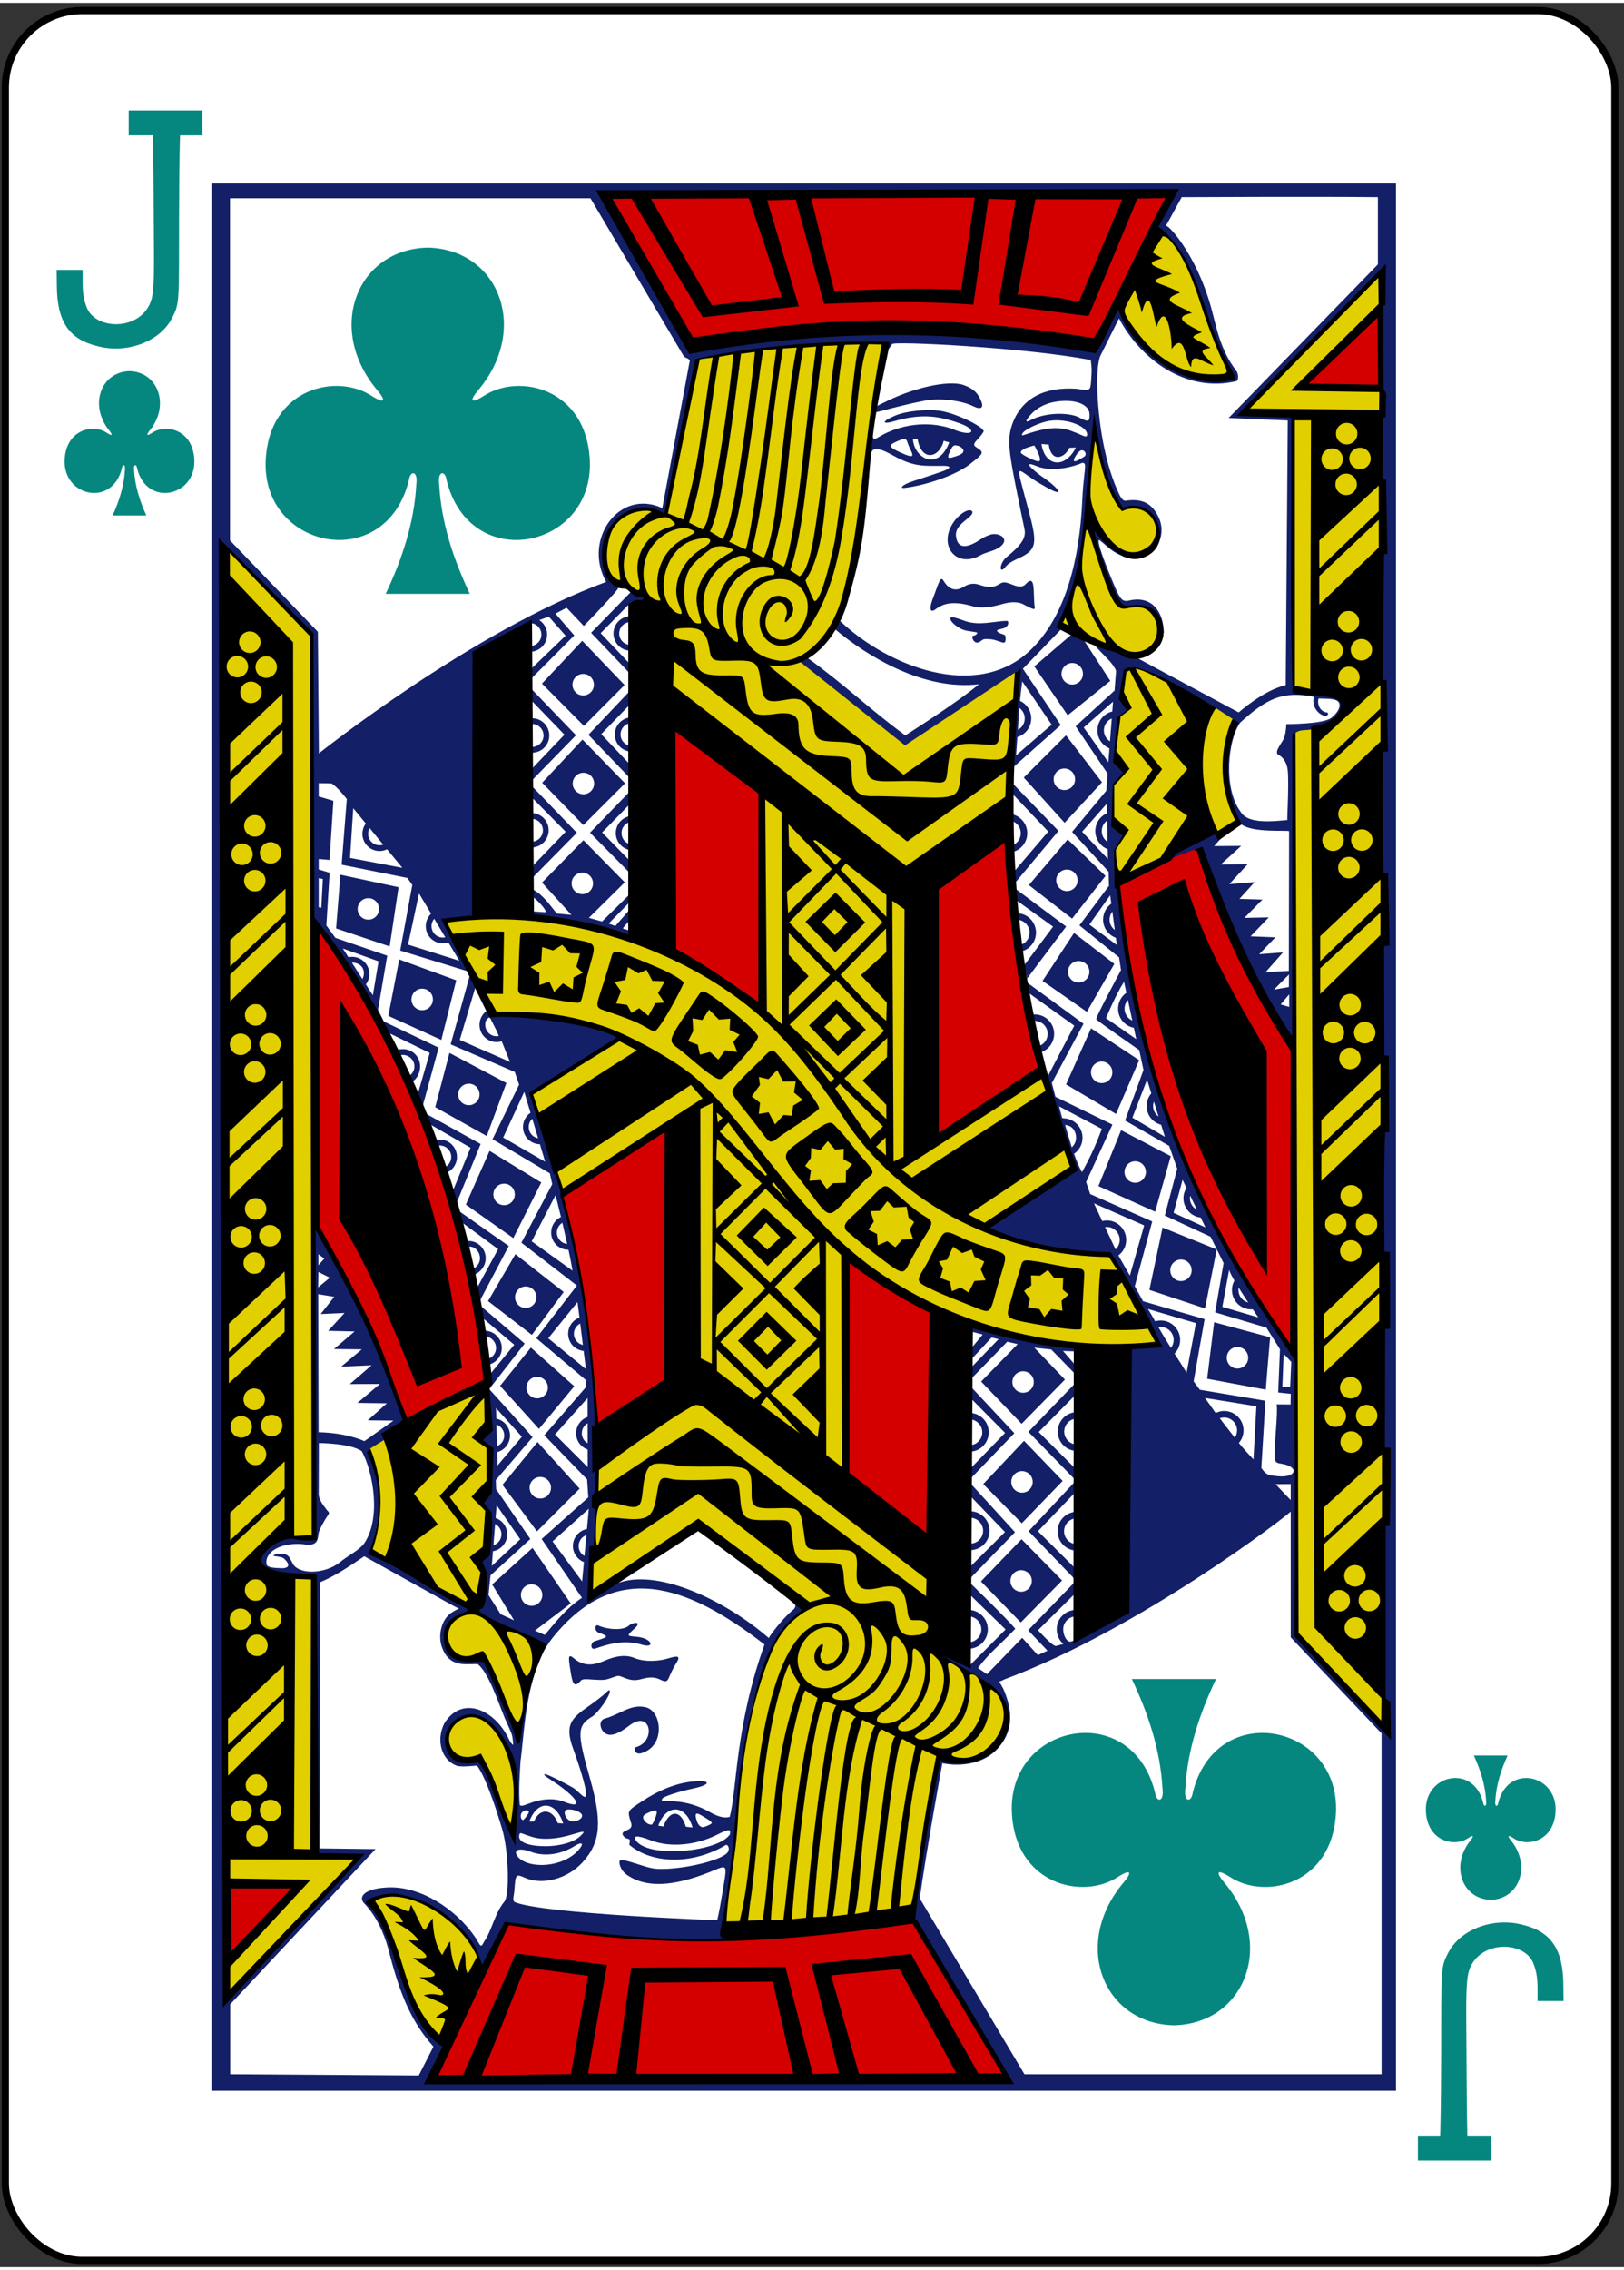 <?xml version="1.0" ?>
                <!-- Created with Inkscape (http://www.inkscape.org/) -->
                <svg id="svg11376" inkscape:version="0.91 r13725" sodipodi:docname="Color_52_Faces_v.2.0.svg" version="1.1" viewBox="2659.244 -826.559 225.228 313.811" width="223.228mm" height="311.811mm" xmlns="http://www.w3.org/2000/svg" xmlns:cc="http://creativecommons.org/ns#" xmlns:dc="http://purl.org/dc/elements/1.1/" xmlns:inkscape="http://www.inkscape.org/namespaces/inkscape" xmlns:rdf="http://www.w3.org/1999/02/22-rdf-syntax-ns#" xmlns:sodipodi="http://sodipodi.sourceforge.net/DTD/sodipodi-0.dtd" xmlns:svg="http://www.w3.org/2000/svg" xmlns:xlink="http://www.w3.org/1999/xlink"><rect x="2659.244" y="-826.559" width="225.228" height="313.811" fill="#333333" stroke="none"/><g transform="matrix(1.004,0,0,1.003,-455.456,271.874)"><g id="g5584" transform="translate(-3.987,-5.552)">
	
			
      
			
	<g id="g11322-4-2" transform="matrix(0.996,0,0,0.997,457.411,-265.452)">
		
				
        
				
		<rect height="311.811" id="rect6355-6-85-3-39-1-8" rx="10.678" ry="10.664" style="display:inline;opacity:1;fill:#ffffff;fill-opacity:1;stroke:#000000;stroke-width:1.001;stroke-miterlimit:4;stroke-dasharray:none;stroke-opacity:1" transform="translate(7.6293945e-6,0)" width="223.228" x="2660.244" y="-825.559"/>
		
				
        
				
		<path d="m 2866.258,-563.721 c 3.927,-0.089 5.688,-4.689 2.78,-8.261 -0.422,-0.521 -0.465,-0.82 0.307,-0.32 1.958,1.362 5.713,0.467 5.905,-3.698 0.238,-5.132 -6.655,-6.61 -7.949,-1.154 -0.068,0.576 -0.518,0.563 -0.41,-0.255 0.118,-2.218 0.784,-4.291 1.699,-6.313 -1.556,0 -3.112,0 -4.669,0 0.915,2.022 1.581,4.095 1.699,6.313 0.108,0.817 -0.341,0.83 -0.41,0.255 -1.294,-5.457 -8.187,-3.978 -7.949,1.154 0.192,4.165 3.947,5.061 5.905,3.698 0.772,-0.5 0.729,-0.201 0.307,0.32 -2.909,3.572 -1.147,8.172 2.78,8.261 0,2e-5 0,-2e-5 0,0 z" fill="#058780" id="path147-6-9-8-7-0-5-6-79-2-4" inkscape:connector-curvature="0" sodipodi:nodetypes="ccccccccccccccc" style="display:inline;opacity:1" transform="translate(7.6293945e-6,0)"/>
		
				
        
				
		<path d="m 2677.46,-775.585 c -3.927,0.089 -5.688,4.689 -2.78,8.261 0.422,0.521 0.465,0.82 -0.307,0.32 -1.958,-1.362 -5.713,-0.467 -5.905,3.698 -0.237,5.132 6.655,6.61 7.949,1.154 0.068,-0.576 0.518,-0.563 0.41,0.255 -0.118,2.218 -0.784,4.291 -1.699,6.313 1.556,0 3.113,0 4.669,0 -0.915,-2.022 -1.581,-4.095 -1.699,-6.313 -0.108,-0.817 0.341,-0.83 0.41,-0.255 1.294,5.457 8.187,3.978 7.949,-1.154 -0.192,-4.165 -3.947,-5.061 -5.905,-3.698 -0.773,0.5 -0.729,0.201 -0.307,-0.32 2.909,-3.572 1.147,-8.172 -2.78,-8.261 -9e-4,-2e-5 0,2e-5 0,0 z" fill="#058780" id="path147-6-9-8-7-4-5-62-3-3-7" inkscape:connector-curvature="0" sodipodi:nodetypes="ccccccccccccccc" style="display:inline;opacity:1" transform="translate(7.6293945e-6,0)"/>
		
				
        
				
		<path d="m 2677.354,-811.721 0,3.454 3.354,0 c 0,0 0.081,3.33 0.111,10.393 0.026,6.859 0.166,10.261 -0.271,12.214 -1.175,4.502 -7.699,4.527 -8.995,1.29 -0.753,-1.883 -0.553,-3.347 -0.588,-5.243 l -3.606,0 c 0,0 0.021,0.955 0.026,2.123 0.021,5.062 1.697,7.483 5.62,8.438 4.033,1.089 8.749,-0.572 10.426,-4.019 0.999,-1.964 0.884,-2.099 0.909,-13.975 0.015,-7.923 0.135,-11.22 0.135,-11.22 l 3.088,0 0,-3.454 -10.208,0 z m 0,0" fill="#058780" id="path35-5-6-2" inkscape:connector-curvature="0" style="opacity:1"/>
		
				
        
				
		<path d="m 2866.362,-527.585 0,-3.454 -3.354,0 c 0,0 -0.081,-3.33 -0.111,-10.393 -0.026,-6.859 -0.166,-10.261 0.271,-12.214 1.175,-4.502 7.699,-4.527 8.995,-1.29 0.753,1.883 0.553,3.347 0.588,5.243 l 3.606,0 c 0,0 -0.021,-0.955 -0.026,-2.123 -0.021,-5.062 -1.697,-7.483 -5.62,-8.438 -4.033,-1.089 -8.749,0.572 -10.426,4.019 -0.999,1.964 -0.884,2.099 -0.909,13.975 -0.015,7.923 -0.135,11.22 -0.135,11.22 l -3.088,0 0,3.454 10.208,0 z m 0,0" fill="#058780" id="path35-6-4-1-2" inkscape:connector-curvature="0" style="opacity:1"/>
		
				
      
			
	</g>
	
			
      
			
	<g id="g5275-8-4-5" transform="matrix(-1.017,0,0,-1.022,3595.08,-394.582)">
		
				
        
				
		<g id="layer1-1-8-4-5" inkscape:label="JC" style="display:inline">
			
					
          
					
			<g id="g3799-8-1-3" style="display:inline" transform="matrix(0.152,0,0,0.152,623.249,453.897)">
				
						
            
						
				<path d="m -1979.103,1288.47 c -5.507,7.867 -29.37,-47.032 -44.688,-88.644 -7.525,-20.442 -17.585,-37.294 -13.434,-42.668 10.911,-11.031 39.163,-1.16 59.703,14.595 21.955,16.84 37.452,41.603 37.452,41.603 z m -192.558,-40.699 -0.872,-32.285 c 18.91,-17.008 42.395,-37.872 69.882,-69.619 l -73.382,-0.402 c 0.65,-396.735 -0.586,-1191.877 -0.586,-1191.877 0,0 81.564,82.51 79.581,82.809 -0.094,0.014 2.321,480.401 2.631,803.561 0.642,1.525 -42.652,1.603 -45.4,22.747 -1.816,13.972 45.396,12.042 46.141,12.975 -0.097,145.26 0.433,247.801 0.433,247.801 l 43.371,1.422 z m 254.813,-149.55 c -6.308,-12.539 -16.342,-60.742 -24.025,-59.59 -35.267,11.678 -46.631,-40.303 -10.137,-42.979 13.82,-1.013 29.25,16.971 37.906,39.348 4.158,11.724 -0.124,67.913 -3.745,63.221 z m 7.951,-72.293 c -10.406,-16.964 -20.359,-78.952 -39.315,-75.439 -17.303,3.933 -28.38,-11.207 -26.692,-24.471 8.877,-37.252 72.281,-1.86 88.92,6.723 -8.243,18.706 -19.893,65.347 -22.913,93.187 z m -133.809,-174.768 c 14.514,-32.781 10.611,-59.709 -1.697,-92.682 37.648,-16.099 74.767,-35.38 111.878,-54.699 0.221,0.088 1.839,129.241 -10.449,188.219 -4.231,8.975 -19.483,1.811 -28.291,-2.566 -23.832,-11.23 -49.439,-23.865 -71.442,-38.271 z m 668.256,-593.388 c -7.682,-61.042 -2.099,-156.023 8.797,-193.607 4.186,-12.718 91.444,44.642 97.752,48.563 -17.19,31.796 6.308,105.687 3.746,92.454 -6.053,4.226 -108.285,58.757 -110.295,52.589 z M -1411.943,4.442 c 1.637,-3.914 8.162,-49.608 10.181,-49.782 6.624,-0.572 16.332,44.746 33.215,59.701 31.873,-3.674 35.609,17.893 29.373,28.317 1.545,4.577 -10.289,14.523 -21.343,13.57 -27.481,-10.719 -64.54,-20.204 -51.426,-51.806 z m -365.688,-78.008 c 0,0 23.956,-134.336 24.064,-134.166 59.205,-8.544 116.274,-18.327 169.051,-12.353 -10.416,139.63 -26.808,260.379 -71.791,281.329 l 93.196,74.839 c 0,0 103.487,-64.409 97.576,-63.45 -2.552,0.69 -4.569,54.793 -6.082,142.281 2.625,228.337 134.286,459.5 139.397,457.177 2.789,1.86 -112.16,10.828 -194.794,-24.699 l -3.712,302.362 c 0,0 40.953,20.406 48.538,29.845 15.123,52.603 -25.65,66.045 -50.092,52.892 -11.429,39.978 -28.808,138.814 -29.437,138.777 -55.189,9.11 -112.268,16.177 -168.703,12.964 9.468,-46.508 15.461,-81.899 18.51,-128.667 7.125,-69.752 21.443,-135.822 58.202,-151.525 -6.541,2.591 -91.931,-71.865 -91.931,-71.865 l -103.726,63.706 c 33.517,-217.599 -23.776,-428.931 -122.652,-599.884 49.824,-5.737 106.243,-3.012 194.286,23.272 0,0 -4.948,-302.95 -4.983,-301.266 -97.401,-38.323 -44.242,-112.922 5.083,-91.568 z m 378.802,-27.12 c 0.362,-3.079 1.78,-37.298 1.78,-37.298 13.784,16.15 24.895,63.503 27.638,62.703 0,0 17.7,-2.778 23.206,3.078 17.957,19.099 0.301,41.65 -17.641,37.432 -17.849,-4.582 -37.473,-35.094 -34.983,-65.914 z m 183.083,1027.127 c 0,0 -3.818,-537.261 -3.724,-806.548 68.09,1.061 54.724,-36.708 -0.901,-32.731 l -0.186,-248.282 -36.884,-1.284 c 0,0 69.425,-72.37 113.439,-118.583 l 1.009,23.502 -66.986,72.159 69.36,-0.117 0.241,1191.342 z m -115.828,-1247.862 c 16.803,-3.656 34.322,73.717 63.458,120.671 -33.112,19.819 -85.343,-17.876 -97.082,-48.12 7.651,-25.628 34.106,-72.277 33.624,-72.551 z" id="path3306-4-9-5" inkscape:connector-curvature="0" sodipodi:nodetypes="cscscccccccscsccccccscccccccccccccccccccsccccccccccccccccccccccccccsccccsccccccccccccccc" style="fill:#e2cf00;fill-opacity:1"/>
				
						
            
						
				<path d="m -2187.432,-370.122 0,1696.496 1058.401,0 0,-1696.496 z m 350.768,357.281 c 1.433,2.734 3.785,6.673 3.785,6.673 0,0 -2.556,0.659 -4.34,1.824 -122.653,45.365 -253.873,146.432 -256.164,149.406 l 0,-111.875 -81.18,-85.469 0,-303.156 319.125,0 93.547,156.391 c -5.622,40.971 -20.189,120.277 -20.189,120.277 -8.587,-2.073 -37.556,-4.794 -53.202,17.64 -7.465,10.703 -11.45,25.288 -1.382,48.29 z m 597.993,348.907 12.118,-15.344 -21.359,0.976 14.668,-15.903 -23.634,-0.546 18.426,-15.645 -24.869,-0.289 18.484,-15.389 -27.227,1.228 19.505,-16.74 -26.913,0.115 20.072,-16.845 -26.328,-0.36 17.108,-15.127 -22.984,-0.272 25.977,-18.238 c 11.095,4.849 25.983,7.599 40.952,7.919 l 0.315,122.787 z m 18.633,-212.918 c 60.741,0.205 73.723,-32.237 0.318,-37.398 1.379,-81.643 -3.312,-244.938 -3.312,-244.938 l -39.983,-1.021 c 0,0 107.193,-115.695 117.296,-125.104 9.156,388.891 8.75,1291.812 8.75,1291.812 l -81.906,-81.938 -0.905,-255.303 c -27.415,-27.772 -43.121,-68.275 -59.439,-94.509 l -44.791,-21.758 10.529,-35.984 -4.507,-10.231 -13.982,50.911 49,23.281 5.188,10.531 -8.25,47.969 46.375,15.906 8.031,11.031 -2.906,46.844 9.739,2.938 0,9.281 -9.676,-0.812 -3.437,52.594 13.113,3.844 0,11.875 c -0.01,-0.209 -7.68,0.044 -11.425,-0.281 -5.17,-2.796 -13.687,-13.875 -13.687,-13.875 l 4.625,-58.406 -58.781,-11.781 -4.375,-6.188 10.812,-58.375 -61.719,-18.875 c 6.333,15.583 14.73,30.16 21.719,45.5 -8.476,2.455 -17.326,3.005 -25.906,4.844 -2.314,78.864 0.36,160.922 -2.094,235.094 -49.674,3.584 -26.368,-1.147 -47.969,-0.812 -8.456,0 -15.312,6.857 -15.312,15.312 0,5.404 2.799,10.145 7.031,12.875 l -8.562,3.062 -14.969,-16.938 31.281,-30 -0.188,-8.625 -38.844,38.844 16.812,19.406 -10,5.188 -15.344,-16.156 c 0,0 -33.023,33.788 -30.969,34.406 1.024,0.309 2.858,2.013 4.094,3.75 23.516,50.756 -8.572,75.003 -47.35,60.961 -9.861,46.712 -19.262,88.864 -27.015,137.249 -28.986,10.944 -165.279,17.267 -166.786,14.755 0,0 -3.451,-3.296 -3.599,-4.934 0.617,-2.164 -3.906,4.5 -3.906,4.5 0,2.883 -118.811,-2.958 -177.406,-14.125 0,0 -1.2,-5.621 -0.719,-13.031 0.96,-14.866 -0.188,-14.725 13.344,-12.562 27.634,1.851 49.072,-7.628 57.594,-31.938 4.774,-13.619 2.538,-25.884 -4.75,-62.312 -7.078,-35.374 -7.152,-31.562 -6.313,-36.344 0.988,-5.613 7.044,-11.876 15.75,-18.937 6.562,-5.322 7.218,-15.377 1.938,-9.812 -3.634,5.298 -10.025,7.19 -15.75,10.156 -13.445,7.036 -13.003,13.824 -5.063,42.875 3.727,13.631 7.623,28.318 7.75,30.031 0.399,5.339 -1.522,3.157 -9.531,-2.344 -5.13,-3.751 -11.044,-6.85 -16.312,-9.938 -16.094,-8.579 -8.96,0.815 6.531,11.125 12.179,9.025 14.195,12.914 3.687,8.594 -10.827,-4.425 -26.375,-2.51 -38.531,2.063 -2.388,1.334 -4.149,1.179 -4.531,-1 -0.542,-3.403 1.538,-11.949 2.437,-31.688 2.275,-49.921 14.033,-103.128 47.242,-133.875 47.54,-44.016 125.661,-14.15 169.008,26.625 l 4.688,-7.125 c -29.099,-24.421 -79.535,-54.886 -128.656,-48.969 20.539,-17.128 65.844,-45.5 65.844,-45.5 31.072,22.529 53.989,45.01 88.094,69.406 l 5.938,-3.938 -93.812,-74.375 -101.058,66.628 c 0,0 4.196,-63.917 5.777,-87.284 l -43.844,38.75 33.812,50.062 -35.844,36.875 c 0,0 6.055,-0.851 -0.563,10.531 -10.092,20.459 -16.185,53.426 -20.844,86.906 0.907,25.004 -5.255,52.667 -7.16,74.695 -3.314,-20.634 -7.232,-31.47 -14.871,-50.195 -7.014,-18.04 -9.755,-17.903 -17.664,-15.27 -42.88,3.6 -23.474,-79.114 27.195,-25.012 2.227,2.296 5.891,5.102 6.062,4.562 1.053,-3.318 -13.449,-46.881 -19.059,-56.924 -5.93,-10.611 -5.98,-12.108 -14.784,-11.201 -16.48,1.698 -22.059,-4.169 -23.727,-21.516 2.191,-32.793 37.682,-18.938 60.414,-8.859 2.056,1.576 -10.666,-11.582 -15.219,-16.219 -6.189,-6.302 -7.188,-10.344 -7.188,-10.344 l 1.344,-17.406 34.781,-31.75 -28.594,-42.219 1.187,-15.094 30.563,-36.656 L -1930.594,714.25 -1931,701.656 -1904.531,666.438 -1940,638 l -1.719,-11.344 c 0,0 22.77,-42.124 22.156,-43.656 -0.515,-1.287 -38.438,-27.469 -38.438,-27.469 l -3.812,-17.719 16.469,-44.969 -39.406,-22.5 -7.219,-20.312 11.094,-41.656 -40.875,-18.875 -11.656,-23.469 7.594,-43.781 -45.812,-13.562 -12.156,-19.25 1.594,-38.5 -11.219,-1.156 0.156,-9.5 12.5,0.094 c 0,0 -0.973,-1.416 0.406,-20.438 2.345,-32.338 2.564,-31.095 -5.156,-32.438 -16.265,-2.827 -12.538,-12.82 4.094,-10.969 2.552,0.284 4.71,0.502 6.531,0.844 4.379,0.822 7.75,6.5 7.75,6.5 l -3.656,59.719 58.594,9.781 5.562,7.5 -9.812,55.344 55,15.906 7.406,13.406 -15.594,57.562 55.438,24.375 3.656,10.688 -23.531,51.094 50.938,24.75 3.188,12.25 -28.281,52.688 58.719,42.719 c 0,0 -1.571,-4.179 -3.906,-11.156 l -46.563,-33.25 23.594,-44.969 c 0,0 1.878,3.286 3.875,2.594 -1.185,-7.505 -2.12,-15.051 -2.656,-22.438 l -24.031,-62.625 77.745,-52.276 c -33.309,-20.058 -75.345,-19.391 -113.933,-26.911 0,0 -1.692,-5.37 -4.594,-10.188 -11.228,-18.005 -21.327,-40.902 -33.855,-64.523 9.23,-4.353 13.226,-3.792 23.137,-5.727 13.714,-77.003 27.293,-165.594 49.157,-232.625 9.534,0 17.25,-7.747 17.25,-17.281 0,-5.21 -2.323,-9.87 -5.969,-13.031 2.135,-0.608 4.395,-1.213 6.781,-1.781 3.15,-0.045 15.906,14.031 15.906,14.031 l -32.781,32.312 -0.187,10.688 c 13.076,-13.614 41.812,-43 41.812,-43 l -17.312,-18.188 8.562,-4 14.031,15.438 31.469,-32.344 8.063,5.5 c -10.602,13.922 -17.505,18.456 -33.375,34.906 8.29,9.807 40.406,40.75 40.406,40.75 l -0.094,-10.688 -31.656,-30.688 30.781,-30.719 1.781,-2.031 c 0,0 24.435,10.561 25.988,10.539 -10.387,-8.547 -29.042,-15.868 -39.176,-23.258 -45.922,-27.079 -2.302,-83.103 40.055,-69.191 1.205,4.514 23.358,-118.184 20.866,-124.95 2.243,-19 2.732,-16.318 -3.858,-27.203 -19.716,-45.44 -77.25,-131.438 -77.25,-131.438 l 517.718,-3.312 c -5.389,10.513 -10.825,19.043 -14.914,31.32 0,0 29.094,30.306 39.734,70.148 5.938,22.233 14.47,43.044 29.43,57.844 0.234,0.529 -0.526,1.192 -1.437,1.812 -40.934,14.424 -87.588,-20.497 -101.92,-60.338 l -23.493,38.288 c 10.614,1.198 -156.343,-18.945 -197.305,-13.856 3.633,0.716 7.915,3.726 5.5,15.219 -4.168,19.809 -11.594,91.406 -11.594,91.406 -8.232,69.662 -14.58,157.2 -60.551,186.148 0,0 7.04,7.497 13.114,11.321 0.148,-0.099 -5.414,-5.716 -5.594,-6.375 0.028,-2.024 1.182,-3.309 2.531,-4.375 9.74,-7.895 21.616,-24.258 21.188,-24.688 37.939,32.944 97.307,61.31 133.094,49.531 14.118,-2.961 20.384,-16.571 27.875,-5.531 -9.721,59.926 -9.063,125.848 -5.281,177.625 5.855,115.406 31.339,181.54 56.586,263.297 -12.983,4.584 -79.62,49.255 -79.62,49.255 -0.406,5.685 80.387,24.226 112.082,20.94 0,0 6.522,6.352 6.546,5.009 -0.181,-0.348 -0.412,-0.811 -0.625,-1.25 4.701,-2.617 7.875,-7.643 7.875,-13.406 0,-8.456 -6.826,-15.312 -15.281,-15.312 -1.586,0 -3.123,0.241 -4.563,0.688 -3.982,-9.764 -7.375,-18.312 -7.375,-18.312 l 44.875,19.531 -14.625,49.094 4.906,10.906 17.844,-63.938 -57.281,-24.531 -3.875,-11.344 23.75,-48.5 -51.219,-30.344 -2.156,-9.656 27.562,-52.062 -49.594,-38.094 36.281,-46.875 -44.656,-37.5 0.5,-6.219 37,-42.594 -38.25,-39.312 -1.063,-15.906 41.688,-37.062 -36,-52.281 c 15.005,-10.077 23.387,-21.575 33.219,-33.031 l 8.781,3.844 L -1450,63.375 l 34.156,49.344 36.031,-32.531 -19.531,-31.844 11.906,5.406 10.906,17.062 -1.781,17.438 -35.594,32.406 30.594,44.312 0.25,8.125 c 0,0 -19.025,21.866 -32.875,38.125 l 38.781,42.781 -31.719,40.469 39.906,33.969 -1.125,-10.188 -29.437,-24.844 22.594,-27.375 c 1.619,-16.498 -1.961,-44.81 6.467,-57.237 -13.62,-13.332 -6.504,-45.448 0.19,-55.857 -13.014,-15.404 -5.574,-49.218 2.728,-50.644 -9.935,-12.452 -5.983,-37.693 2.319,-45.903 2.659,-1.418 -35.466,-15.167 -59.514,-31.683 20.011,-37.236 15.344,-72.268 21.654,-84.894 8.66,24.982 19.741,51.556 29.313,70.688 1.009,1.984 3.137,1.538 6.312,1.594 39.766,3.539 35.978,36.318 6.157,44.713 0,0 60.646,45.161 91.374,50.162 0.322,0.803 0.093,1.869 -0.938,4 -4.362,9.017 -6.881,24.619 -7.531,38.344 -2.215,20.418 7.656,51.75 7.656,51.75 l -12.594,7.781 c -2.506,10.782 -16.577,11.006 -17.937,18.688 2.975,32.994 67.406,159.343 81.009,173.621 5.155,-90.16 -4.693,-188.022 0.235,-278.004 z m -14.705,229.917 10.446,-8.584 -0.249,13.644 z m 10.196,20.897 -5.266,-3.923 5.301,-5.88 z M -1872.5,534.875 c 0.981,6.212 2.138,12.372 3.406,18.406 -7.411,1.94 -12.875,8.671 -12.875,16.688 0,9.534 7.747,17.281 17.281,17.281 1.361,0 2.667,-0.202 3.938,-0.5 2.716,9.518 5.321,17.719 7.344,23.75 l 3.5,2.5 c -9.446,-32.866 8.863,-50.542 -18.188,-77.844 -0.402,-1.364 -2.384,-0.982 -4.406,-0.281 z m 558.287,-891.417 168.494,1.105 0,62.18 -129.843,138.047 50.062,0.617 -0.531,236.781 c -13.725,5.704 -26.811,14.546 -39.469,23.094 l -78.969,-43.688 -5.687,-2.906 c 0,0 2.18,-0.618 6.812,-3.656 8.93,-5.855 12.34,-20.247 8.281,-31.062 -6.634,-17.68 -20.336,-14.492 -31.75,-14.531 -9.482,-7.32 -17.593,-31.814 -24.25,-48.156 -3.077,-7.099 -6.016,-12.538 -6.781,-16.656 -0.707,-3.805 -0.685,-7.132 -0.685,-7.132 0,0 1.536,0.478 3.778,5.07 12.58,26.5 41.977,39.306 57.594,14.25 7.913,-15.364 2.45,-32.911 -10.845,-37.817 -4.069,-1.501 -17.909,0.095 -17.909,0.095 -0.807,0.484 -10.03,-13.006 -23.059,-57.34 -5.351,-18.312 -6.753,-58.038 -1.656,-63.75 8.629,-10.472 10.853,-25.184 18.156,-35.75 3.315,-6.637 3.142,-2.497 8.344,4.906 17.733,25.238 48.906,44.797 77.438,43.562 20.257,-0.876 26.509,-7.787 21.719,-13.625 -11.116,-11.354 -18.384,-27.292 -22.031,-41.25 -8.489,-32.487 -17.487,-61.467 -40.312,-86.719 z m -85.537,154.261 c 2.132,2.012 0.449,5.113 0.062,10.719 -0.978,14.238 -1.287,14.402 -9.469,10.812 -15.697,-6.883 -37.897,-0.864 -51.281,13.656 -16.879,18.314 -17.416,37.161 -6.875,74.375 12.038,41.856 11.752,47.38 -2.688,55.938 -8.681,7.395 -17.576,22.892 -14.25,22.844 0.462,-0.007 1.667,-0.938 2.656,-2.062 0.99,-1.125 8.921,-7.508 15.031,-11.688 16.764,-11.467 22.013,-17.324 14.312,-38.5 -7.602,-20.898 -13.728,-41.325 -10.562,-42.594 1.514,-0.606 7.299,6.196 10.875,8.25 7.328,4.205 22.791,11.981 24.688,11.969 2.617,-0.017 -0.179,-1.896 -7.719,-6.844 -20.177,-13.249 -28.438,-25.246 -8.969,-17.656 10.43,4.066 21.461,1.694 27.688,-0.344 7.253,-2.372 11.042,-4.765 11.812,-2.031 1.055,12.89 0.045,26.17 -0.75,39.125 -0.237,0.829 -1.217,9.648 -2.188,19.562 -3.686,37.656 -10.11,69.379 -26.656,89.812 -55.359,68.365 -118.358,48.439 -189.125,-6.281 26.397,-73.123 24.575,-130.113 31.094,-153.312 6.108,-1.837 13.271,1.749 17.719,4.25 9.859,5.605 21.071,8.979 31.844,9.562 10.027,0.543 11.772,-0.879 10.875,2.094 -0.693,2.288 -16.856,7.035 -26.75,9.094 -18.005,3.745 -16.684,7.91 -1.524,6.541 15.95,-1.44 31.347,-7.775 47.68,-18.635 11.313,-7.52 11.726,-7.532 8.688,-16.969 -0.732,-2.271 -2.265,-5.675 3.125,-7.656 5.59,-2.056 4.802,-4.339 1.625,-6.875 -0.78,-0.622 -2.788,-0.77 -3.594,-1.406 -1.008,-0.791 0.072,-4.332 0.062,-4.812 -20.594,-17.418 -56.912,-17.838 -86.76,0.039 -1.492,-0.538 -3.046,-2.872 -1.584,-6.071 3.138,-6.869 35.258,-15.101 58.062,-15.469 10.399,-0.168 12.432,1.153 28.094,5.938 6.439,1.967 10.039,2.479 10.625,1.5 1.332,-2.227 -0.987,-8.859 -5.938,-12.406 -16.723,-11.983 -41.071,-11.032 -74.312,2.156 -17.792,7.06 -15.936,9.481 -10.188,-25.625 1.595,-9.741 3.433,-17.18 3.433,-17.18 0,0 155.547,5.535 181.131,16.18 z m -23.938,32.969 c 8.224,0.053 15.743,2.115 20.125,6.375 6.406,7.089 -0.32,9.302 -10.5,5.438 -13.024,-4.944 -27.837,-2.132 -39.312,5 -7.366,4.576 -8.947,2.125 -2.75,-4.438 7.505,-7.939 20.424,-12.452 32.438,-12.375 z m -118.281,12.219 c 14.341,-0.097 27.478,2.474 32.875,8.531 4.929,5.53 0.18,6.092 -12.125,1.281 -17.327,-6.774 -40.435,-4.632 -59.5,4.844 -9.799,4.871 -12.806,5.858 -11.5,0.312 5.752,-8.985 29.29,-14.826 50.25,-14.969 z m 114.719,4.469 c 13.667,0.034 25.278,3.165 23.125,10.312 -0.77,2.545 -1.442,1.01 -11.219,-2 -9.762,-3.006 -22.25,-1.872 -34.781,1.781 -11.696,3.409 -13.935,4.182 -8.688,-0.875 6.378,-6.147 19.503,-9.249 31.562,-9.219 z m 27.835,6.867 c 13.84,21.325 16.285,52.598 31.008,69.536 27.237,-5.068 40.126,20.544 17.21,37.598 -11.654,6.472 -25.857,1.598 -36.302,-15.502 -9.956,-16.29 -12.701,-26.153 -13.022,-36.492 0.902,-21.707 -0.321,-33.326 1.107,-55.141 z m -159.46,9.789 6.031,0.719 c 4.38,14.844 14.185,15.742 20.063,0.188 l 4.562,0.75 c -6.931,19.061 -24.316,19.847 -30.656,-1.656 z m -9.344,0.281 c 2.514,-0.141 4.606,2.505 5.719,6 2.345,7.899 -0.321,6.903 -5.781,3.562 -5.526,-3.36 -9.776,-5.583 -6.594,-6.938 2.381,-1.272 4.256,-2.133 6.656,-2.625 z m 51.813,5.062 c 2.083,2.582 2.554,4.564 -0.125,6.438 -2.627,1.377 -4.558,2.244 -7.094,3.156 -2.43,0.738 -3.924,0.153 -2.906,-3.344 0.639,-3 2.524,-7.288 3.937,-8.969 2.361,-0.425 4.889,1.245 6.188,2.719 z m 73.156,-1.812 4.781,0.344 c 5.014,13.571 16.734,13.179 21.25,1.406 l 4.281,-0.031 c -8.07,21.016 -24.486,17.219 -30.312,-1.719 z m -8.624,1.781 c 4.584,-0.007 9.044,6.593 6.531,9.969 -2.539,2.118 -13.842,-0.292 -14.844,-4.469 -0.395,-2.519 3.729,-5.494 8.313,-5.501 z m 44.249,1.282 c 2.216,0.527 2.068,2.198 2.125,2.469 1.167,5.557 -5.476,7.497 -6.969,5.375 -0.82,-1.169 2.676,-5.613 4.844,-7.844 z m -105.293,59.438 c -11.194,3.133 -16.4,12.802 -15.695,23.594 0.57,8.728 5.108,15.842 11.738,17.344 13.359,3.026 22.601,-6.295 36.246,-10.062 5.899,-1.539 4.519,-9.146 0.746,-12.449 -4.849,-4.246 -12.292,-1.598 -22.273,6.043 -19.584,14.991 -24.296,-13.832 -6.44,-18.927 2.767,-0.789 1.494,-7.169 -4.322,-5.542 z m -579.118,663.855 7.617,2.189 -7.609,9.014 c 0,0 0.036,-7.787 -0.01,-11.203 z m 21.21,30.835 -15.686,17.646 21.312,-1.605 -14.457,15.016 22.18,0.895 -16.305,16.859 21.801,-0.441 -16.117,16.277 20.57,0.586 -13.594,14.898 22.633,-1.738 -16.52,17.816 24.242,-0.43 -18.375,16.617 24.184,-0.168 -7.262,8.27 6.438,3.234 c 6.579,-3.062 44.501,-14.855 45.756,-23.735 -8.374,-2.246 -33.032,10.303 -34.662,8.22 -9.89,-43.611 -52.53,-140.061 -80.656,-168.188 l -1.968,272.562 c -4.302,3.986 -11.166,2.012 -15.549,3.778 -14.262,-0.742 -38.09,23.089 -25.638,27.816 6.511,1.437 42.556,7.612 42.656,9.406 4.419,79 -2.725,158.422 0.563,242.75 10.08,1.496 43.031,3.375 43.031,3.375 0,0 -120.849,126.102 -123.219,123.562 2.821,-135.154 1.34,-399.366 -1.031,-400.344 0.018,-7.924 2.794,-24.623 2.794,-24.623 l -2.606,-840.533 c 0,0 -0.704,-3.758 -2.156,-6.156 -2.482,-4.099 -2.663,-5.15 -2.844,-17.75 -0.964,-7.786 0.156,-9.812 0.156,-9.812 l 2e-4,0 82.68,87.316 0.105,244.336 c 0,0 78.234,115.525 96.247,168.879 39.488,79.439 35.213,195.211 59.156,239.531 0.501,0 0.979,-0.021 1.469,-0.062 0.579,6.46 0.651,9.055 1.594,10.062 1.795,14.448 3.75,34.188 3.75,34.188 l -8.656,13.75 9.656,12.375 0.062,33 -12.875,13.094 11.781,14.938 -3.281,30.812 -9.187,8.188 5.219,7.031 c 0,0 0.864,11.102 -1.219,23.812 -1.417,8.633 -9.925,7.469 -27.625,-1.531 -25.076,-9.505 -50.748,-26.517 -70.563,-39.344 1.185,-16.043 21.051,-52.625 -6.594,-92.969 -10.223,-7.657 -39.902,-4.845 -42.5,-6 l 0.233,-124.261 m -0.041,-14.348 13.379,-2.336 -13.503,13.523 z m 637.153,-620.297 c -1.092,0.126 -2.458,1.145 -4.219,3.125 -1.853,2.088 -4.821,1.518 -12.344,1.062 -8.053,-0.487 -10.099,-0.266 -15.406,1.656 -6.049,2.191 -6.179,2.19 -10.375,0.406 -6.558,-2.79 -10.663,-3.116 -16.688,-1.406 -7.395,2.097 -12.065,1.525 -16.625,-0.719 -4.618,-2.271 -6.08,-1.815 -7.688,2.375 -0.674,1.758 -3.951,8.585 -5.469,10.906 -4.934,7.546 -3.741,8.804 6.594,5.625 7.102,-2.184 20.193,-3.569 29.938,0.469 7.408,3.069 16.232,2.088 26.781,-2.5 9.255,-4.025 18.381,-5.301 27.25,2.156 5.167,4.344 4.887,1.054 3.563,-7.938 -1.483,-10.053 -2.518,-15.541 -5.313,-15.219 z m -350.844,31.719 c -9.534,0 -17.281,7.716 -17.281,17.25 0,9.534 7.747,17.281 17.281,17.281 4.516,-3.759 6.855,-33.837 0,-34.531 z m 333.497,0.138 c -10.509,3.571 -24.95,8.352 -41.216,3.581 -12.781,-3.9 -9.723,5.705 4.156,6.906 9.648,0.835 8.996,0.831 1.469,7.875 -6.342,5.935 1.601,5.503 5.937,1.812 5.115,-4.353 19.004,-3.224 26.844,0.344 3.439,1.565 3.818,-4.943 -0.281,-6.375 -10.318,-3.603 -7.843,-3.877 3.413,-7.54 4.171,-0.945 4.329,-8.184 -0.322,-6.603 z m -333.497,5.643 c 5.455,2.052 2.046,22.071 0,22.969 -6.342,0 -11.5,-5.158 -11.5,-11.5 0,-6.342 5.158,-11.469 11.5,-11.469 z m -92.125,0.719 c 4.406,-1.506 7.5,5.815 7.5,10.75 0,6.342 -5.131,11.5 -11.469,11.5 -7.754,-7.569 -9.17,-16.001 -0.196,-20.753 1.296,-0.49 2.684,-0.991 4.165,-1.497 z m 45.406,16.906 -36.906,37.312 36.219,36.688 36.281,-37.5 z m 437.125,14.781 c 5.285,0 9.562,4.308 9.562,9.594 0,5.286 -4.277,9.562 -9.562,9.562 -5.286,0 -9.594,-4.277 -9.594,-9.562 0,-5.286 4.304,-9.594 9.594,-9.594 z M -1852.469,73.75 c 5.286,0 9.563,4.308 9.563,9.594 0,5.286 -4.276,9.562 -9.563,9.562 -5.285,0 -9.562,-4.277 -9.562,-9.562 0,-5.286 4.277,-9.594 9.562,-9.594 z m 392.281,9.156 26.438,35.594 -32.406,29.062 1.656,-18.062 c 7.146,-1.294 12.562,-7.573 12.562,-15.094 0,-6.531 -4.09,-12.084 -9.844,-14.281 z m -440.25,1.969 -0.375,9.688 33.312,33 -32.969,34.219 0.281,9.469 41.031,-43.688 z m 94.156,0.031 -40.719,41.781 39.281,42.906 0.5,-10.875 -30.844,-31.875 31.438,-31.219 z m 587.594,6.688 c 8.295,-0.012 15.394,2.707 17.562,8.125 1.701,3.044 2.612,5.676 5.094,6.812 4.839,2.217 11.404,0.691 11.719,-0.938 0.571,-0.008 -7.715,-0.793 -9.125,-2.062 -6.481,-5.836 -5.384,-9.511 3.812,-8.781 2.962,0.134 11.239,0.257 11.426,3.496 1.839,11.167 -13.015,19.345 -32.02,17.848 -13.556,-2.24 -13.616,2.985 -14.562,10.219 -0.595,2.375 -2.68,6.213 -4.375,9.25 -4.793,8.594 -6.376,7.394 -3.031,10.719 3.241,4.226 7.438,9.476 7.375,14.406 l -0.148,45.301 c 0,0 -28.436,-0.123 -38.321,-7.27 -10.352,-18.886 -17.39,-59.613 -2.188,-81.969 5.314,-6.7 13.101,-9.899 22.063,-17 6.909,-5.474 16.427,-8.144 24.719,-8.156 z m -160.781,5.094 -1.031,13.094 c -7.224,1.23 -12.75,7.49 -12.75,15.062 0,6.716 4.354,12.401 10.375,14.469 l -0.906,11.375 -21.094,-30.281 z m -82.812,8.844 c 3.116,1.736 5.219,5.048 5.219,8.875 0,4.501 -2.893,8.337 -6.938,9.688 z m -440.031,4.781 c -14.595,7.584 -9.575,36.966 0,34.531 9.534,0 17.25,-7.747 17.25,-17.281 0,-9.534 -7.716,-17.25 -17.25,-17.25 z M -1807,110.75 c -9.534,0 -17.281,7.716 -17.281,17.25 0,9.534 7.747,17.281 17.281,17.281 12.677,-3.99 5.498,-33.968 0,-34.531 z m 426.062,4.375 -1.5,18.844 c -3.358,-1.671 -5.656,-5.126 -5.656,-9.125 0,-4.57 3.007,-8.433 7.156,-9.719 z m -521.375,0.969 c 6.342,0 11.469,5.126 11.469,11.469 0,6.342 -5.129,11.5 -11.469,11.5 -3.779,0.745 -6.183,-20.983 0,-22.969 z m 95.312,0.438 c 7.69,0.625 1.306,20.19 0,22.969 -6.342,0 -11.5,-5.158 -11.5,-11.5 0,-6.342 5.158,-11.469 11.5,-11.469 z m 387.156,10.906 -38.094,37.969 37.625,41.469 31.312,-38.062 z m -433.219,7.219 -36.531,37.625 34.531,35.688 36.438,-38.469 z m -240.32,20.594 13.601,14.156 -13.601,0.125 z m 670.57,1.406 c 5.286,0 9.562,4.308 9.562,9.594 0,5.286 -4.276,9.562 -9.562,9.562 -5.285,0 -9.562,-4.277 -9.562,-9.562 0,-5.286 4.277,-9.594 9.562,-9.594 z m -430.438,5.188 c 5.285,0 9.594,4.277 9.594,9.562 0,5.286 -4.309,9.594 -9.594,9.594 -5.288,0 -9.562,-4.308 -9.562,-9.594 0,-5.286 4.275,-9.562 9.562,-9.562 z m 47.219,11.188 -40.375,41.719 39,41.531 0.531,-9.844 -31.25,-31.438 31.688,-32.438 z m -94.938,0.062 0.406,10.562 32.406,32.125 -34.063,34.25 1.375,9.219 41.875,-43.312 z m 435.813,11.438 29.219,29.062 -29.125,32.438 -0.031,-16.844 c 6.001,-2.075 10.313,-7.793 10.313,-14.5 0,-6.716 -4.33,-12.377 -10.344,-14.438 z m 80.562,1.5 0.313,11.875 c -6.567,1.724 -11.438,7.676 -11.438,14.781 0,7.388 5.254,13.558 12.219,15 l 0.25,9.406 -23.125,-25.5 z m -675.5,5.344 c 0,0 9.754,10.4 13.063,14.656 -2.587,3.015 -4.188,6.904 -4.188,11.188 0,9.534 7.747,17.281 17.281,17.281 2.746,0 5.322,-0.67 7.625,-1.812 1.772,2.631 9.562,13.406 9.562,13.406 l -45.938,-7.375 z m 253.844,6.906 c -9.534,0 -17.281,7.716 -17.281,17.25 0,9.534 7.747,17.281 17.281,17.281 17.339,-3.531 13.922,-33.702 0,-34.531 z m -96.188,0.656 c -24.594,2.697 -18.218,33.976 0,34.531 9.534,0 17.25,-7.747 17.25,-17.281 0,-9.534 -7.716,-17.25 -17.25,-17.25 z m 518.281,4.281 0.531,19.156 c -4.052,-1.35 -6.969,-5.187 -6.969,-9.688 0,-4.302 2.662,-7.98 6.438,-9.469 z m -422.094,0.844 c 11.168,4.066 7.765,23.732 0,22.969 -6.342,0 -11.5,-5.158 -11.5,-11.5 0,-6.342 5.158,-11.469 11.5,-11.469 z m -96.188,0.656 c 6.342,0 11.469,5.126 11.469,11.469 0,6.342 -5.126,11.5 -11.469,11.5 -16.308,-1.951 -12.172,-22.6 0,-22.969 z m 437.312,1.094 c 3.115,1.737 5.219,5.049 5.219,8.875 0,3.816 -2.086,7.157 -5.188,8.906 z m -578.281,4.906 13.437,17.281 c -1.238,0.46 -2.569,0.719 -3.969,0.719 -6.342,0 -11.5,-5.158 -11.5,-11.5 0,-2.419 0.75,-4.652 2.031,-6.5 z m 621.812,7.844 -31.562,37.938 38.781,34.406 27.5,-34.062 z m -431.312,4.562 -38.719,39.312 27.344,28.406 -15.125,-1.656 -21.875,-22.312 -0.5,7.406 11.906,13.625 -12.703,-0.438 c -4.602,7.129 24.028,7.347 40.224,10.091 20.559,3.483 65.331,19.932 55.479,7.862 l -11.281,-2.891 10.656,-12.75 -0.125,-9.688 -18.438,19.75 -6.25,-1.438 26.125,-26.938 -1.75,-8.219 -32.125,32.875 -9.344,-2.125 32.656,-33.312 z M -1420,245.75 c 5.285,0 9.562,4.277 9.562,9.562 0,5.286 -4.277,9.562 -9.562,9.562 -5.288,0 -9.594,-4.277 -9.594,-9.562 0,-5.286 4.306,-9.562 9.594,-9.562 z m -434.219,4.969 c 5.286,0 9.563,4.277 9.563,9.562 0,5.286 -4.276,9.562 -9.563,9.562 -5.285,0 -9.562,-4.277 -9.562,-9.562 0,-5.286 4.277,-9.562 9.562,-9.562 z m -216.875,2.75 c 0,0 -2.479,31.453 -3.875,46.594 l 50.031,13.375 6.219,-50.25 z m -21.812,2.375 6.969,0.25 -1.166,29.291 -6.771,-7.229 z m 92.562,12.719 c 0,0 5.032,8.084 10.781,17 -3.092,3.116 -5,7.39 -5,12.125 0,9.534 7.742,17.281 17.281,17.281 1.753,0 3.438,-0.263 5.031,-0.75 2.251,4.247 6.438,11 6.438,11 l -42.875,-12.562 z m 536.781,3.219 33.656,27.406 -26.156,32.188 -1.75,-13.812 c 5.898,-2.13 10.125,-7.773 10.125,-14.406 0,-7.959 -6.082,-14.479 -13.844,-15.219 z m -582.219,0.469 c 5.285,0 9.562,4.277 9.562,9.562 0,5.286 -4.277,9.594 -9.562,9.594 -5.286,0 -9.594,-4.308 -9.594,-9.594 0,-5.286 4.307,-9.562 9.594,-9.562 z m 672.719,3.031 c -8.456,0 -15.344,6.826 -15.344,15.281 0,8.456 6.888,15.344 15.344,15.344 3.341,2.454 4.262,-26.293 0,-30.625 z m 0,5.125 c 0.907,4.558 2.018,21.45 0,20.375 -5.625,0 -10.219,-4.594 -10.219,-10.219 0,-5.625 4.594,-10.156 10.219,-10.156 z m -613.25,10.188 c 3.828,6.034 7.804,12.53 11.156,18.406 -0.691,0.13 -1.398,0.188 -2.125,0.188 -6.342,0 -11.5,-5.158 -11.5,-11.5 0,-2.686 0.92,-5.141 2.469,-7.094 z m 525.438,2.625 c 4.605,0.973 8.062,5.04 8.062,9.938 0,3.993 -2.315,7.451 -5.656,9.125 z m 45.594,8.969 -28.438,38.156 43.156,33.656 24.438,-41.75 z m -649.156,15.531 32.156,9.406 -6.063,32.906 c -0.512,-1.919 -2.307,-5.392 -4.719,-9.531 1.381,-2.486 2.188,-5.331 2.188,-8.375 0,-9.534 -7.716,-17.25 -17.25,-17.25 -0.46,0 -0.924,0.027 -1.375,0.062 -2.868,-4.226 -4.938,-7.219 -4.938,-7.219 z m 47.656,8 -10.469,52.469 48.375,19.469 11.781,-55.438 z m 607,0.406 c 5.285,0 9.562,4.277 9.562,9.562 0,5.286 -4.277,9.562 -9.562,9.562 -5.286,0 -9.594,-4.277 -9.594,-9.562 0,-5.286 4.304,-9.562 9.594,-9.562 z m -645.656,4.844 c 5.038,1.21 8.781,5.742 8.781,11.156 0,0.716 -0.094,1.414 -0.219,2.094 -2.767,-4.441 -5.775,-9.061 -8.562,-13.25 z m 686.711,1.43 -25.93,48.852 44.085,30.784 -3.023,-10.441 -31.531,-23.125 18.336,-33.602 z m -626.586,17.664 c 5.287,0 9.562,4.308 9.562,9.594 0,5.286 -4.276,9.562 -9.562,9.562 -5.285,0 -9.562,-4.277 -9.562,-9.562 0,-5.286 4.277,-9.594 9.562,-9.594 z m 45.656,4.875 10.281,17.906 c -4.24,3.142 -7,8.163 -7,13.844 0,9.534 7.748,17.281 17.281,17.281 1.428,0 2.799,-0.204 4.125,-0.531 l 7.438,15.781 -44.906,-19.656 z m 590.937,0.156 c -4.024,-0.934 -7.88,1.636 -10.634,4.296 -2.884,2.785 -4.678,6.692 -4.678,11.017 0,8.456 6.857,15.312 15.312,15.312 11.562,-2.797 5.353,-29.383 0,-30.625 z m -92.906,4.219 36.5,26.094 -21.312,41.125 c 0,0 -2.139,-8.308 -4.844,-19.469 5.185,-2.456 8.781,-7.724 8.781,-13.844 0,-8.456 -6.857,-15.312 -15.312,-15.312 -0.063,0 -0.124,-7.6e-4 -0.188,0 -1.435,-6.697 -2.713,-13.154 -3.625,-18.594 z m 92.906,0.906 c 6.341,1.936 4.195,19.72 0,20.375 -5.557,0.868 -10.187,-4.563 -10.187,-10.188 0,-5.625 4.563,-10.188 10.187,-10.188 z m -578.125,18 9.344,19.844 c -0.519,0.072 -1.054,0.125 -1.594,0.125 -6.342,0 -11.5,-5.158 -11.5,-11.5 0,-3.354 1.454,-6.373 3.75,-8.469 z m 490,4.875 c 5.179,0.478 9.219,4.821 9.219,10.125 0,3.684 -1.98,6.895 -4.906,8.688 -1.415,-5.93 -2.893,-12.397 -4.313,-18.812 z m 48.156,5.219 -25,49.406 46.188,28.156 21.25,-47.781 z m -618.5,9.5 28.469,12.938 -8.031,29.375 -3.469,-7.188 c 1.679,-2.666 2.688,-5.806 2.688,-9.188 0,-8.907 -6.747,-16.231 -15.406,-17.156 z m 44.969,13.938 -13.969,49.406 44.375,23.094 20.25,-49.719 z m -37.375,1.781 c 3.726,1.893 6.281,5.748 6.281,10.219 0,0.782 -0.101,1.543 -0.25,2.281 z m 619.125,4 c 5.286,0 9.594,4.308 9.594,9.594 0,5.286 -4.304,9.562 -9.594,9.562 -5.285,0 -9.562,-4.277 -9.562,-9.562 0,-5.286 4.277,-9.594 9.562,-9.594 z m 42.152,2.727 -21.184,51.711 48.645,26.836 -3.66,-9.43 -35.953,-20.75 15.414,-37.426 z M -1954.406,437.5 c 5.285,0 9.562,4.277 9.562,9.562 0,5.286 -4.277,9.562 -9.562,9.562 -5.286,0 -9.563,-4.277 -9.563,-9.562 0,-5.286 4.277,-9.562 9.563,-9.562 z m 621.375,7.656 c -8.456,0 -15.313,6.857 -15.313,15.312 0,8.456 6.862,15.625 15.313,15.312 15.369,-0.35 7.535,-30.75 0,-30.625 z m -573.813,1.719 c 2.913,5.262 5.096,10.762 7.094,16.406 -4.577,3.102 -7.594,8.338 -7.594,14.281 0,9.187 7.196,16.714 16.25,17.25 0.342,0.02 1.938,0.25 1.938,0.25 l 2.75,10.406 -38.188,-20.031 c 5.352,-14.38 9.937,-24.342 17.75,-38.562 z m 573.813,3.406 c 4.465,1.869 5.665,19.801 0,20.375 -5.625,0 -10.188,-4.563 -10.188,-10.188 0,-5.625 4.563,-10.188 10.188,-10.188 z m -94.125,5.938 37.531,21.5 -18.844,40.656 -5.594,-18.625 c 4.049,-2.759 6.719,-7.387 6.719,-12.656 0,-8.393 -6.756,-15.211 -15.125,-15.312 z m -470.563,12.812 5.969,19.875 c -6.069,-0.309 -9.812,-5.2 -9.812,-11.344 0,-3.398 1.494,-6.433 3.844,-8.531 z m 476.844,8.062 c 4.777,0.837 8.406,4.98 8.406,10 0,2.922 -1.22,5.545 -3.187,7.406 z m -560.062,1.312 29.031,16.969 -13.094,33.875 -3.812,-12.219 c 2.603,-3.027 4.188,-6.945 4.188,-11.25 0,-8.05 -5.518,-14.78 -12.969,-16.688 z m 606,0.688 -17.594,47.156 50.906,26.75 12.719,-48.25 z m -600.375,17.281 c 2.957,2.073 4.906,5.515 4.906,9.406 0,1.387 -0.269,2.705 -0.719,3.938 z m 38.031,2.344 -20.656,47.844 42.969,28.312 22.375,-49.875 z m 578.312,7.781 c 5.286,0 9.563,4.277 9.563,9.562 0,5.286 -4.276,9.562 -9.563,9.562 -5.285,0 -9.562,-4.277 -9.562,-9.562 0,-5.286 4.277,-9.562 9.562,-9.562 z m 50.356,21.028 c -4.283,2.746 -6.826,8.075 -6.825,13.534 0,8.456 6.857,15.365 15.312,15.312 1.886,-0.012 3.577,-0.208 5.085,-0.559 4.411,-5.91 -1.844,-28.56 -13.572,-28.288 z m -615.825,-1.372 c 5.286,0 9.562,4.277 9.562,9.562 0,5.286 -4.276,9.594 -9.562,9.594 -5.285,0 -9.562,-4.308 -9.562,-9.594 0,-5.286 4.277,-9.562 9.562,-9.562 z m 626.583,24.637 c -0.632,0.333 -1.385,0.498 -2.27,0.457 -5.619,-0.262 -10.188,-4.563 -10.188,-10.188 0,-3.204 1.48,-6.063 3.794,-7.931 8.794,-6.597 10.085,18.982 8.663,17.662 z m -570.02,8.144 c 1.76,7.846 3.69,15.303 5.594,22.25 -0.778,0.167 -1.579,0.281 -2.406,0.281 -6.342,0 -11.5,-5.158 -11.5,-11.5 0,-5.241 3.51,-9.658 8.312,-11.031 z m 533.5,5.625 -13.312,53.031 50.938,18.562 9.75,-50.188 z m -620.969,0.719 27.031,18.656 c 0,0 -8.739,21.069 -16.125,32.312 l -2.094,-9.75 c 4.476,-3.124 7.406,-8.284 7.406,-14.156 0,-8.451 -6.045,-15.483 -14.062,-16.969 z m 571.563,2.531 c 5.625,0 10.156,4.531 10.156,10.156 0,3.687 -1.102,5.208 -4.031,7 -2.238,-5.035 -5.311,-10.017 -8.094,-16.781 0.828,-0.216 1.072,-0.375 1.969,-0.375 z m -568.031,14 c 4.063,1.763 6.906,5.814 6.906,10.531 0,2.989 -1.133,5.703 -3,7.75 z m 40.594,7.75 -24.531,42.625 36,27.531 28.125,-42.656 z M -1317.25,591 c 5.285,0 9.562,4.308 9.562,9.594 0,5.286 -4.277,9.562 -9.562,9.562 -5.287,0 -9.594,-4.277 -9.594,-9.562 0,-5.286 4.306,-9.594 9.594,-9.594 z m 44.062,13.25 6.25,9.688 c -1.946,2.564 -3.125,5.751 -3.125,9.219 0,8.456 6.888,15.312 15.344,15.312 1.147,0 2.27,-0.104 3.344,-0.344 l 5.031,7.781 -31.937,-11.438 z m -630.688,11.375 c 5.285,0 9.562,4.277 9.562,9.562 0,5.286 -4.277,9.562 -9.562,9.562 -5.286,0 -9.594,-4.277 -9.594,-9.562 0,-5.286 4.308,-9.562 9.594,-9.562 z m 640,3.062 9.438,14.656 c -0.095,0.003 -0.185,0 -0.281,0 -8.918,-0.17 -12.69,-7.51 -9.156,-14.656 z m -594.094,0.656 -34.75,46.094 46.094,34.156 -0.719,-10.188 -33.687,-24.062 25.625,-34.125 z m 507.469,15.594 45.875,14.406 -9.812,45.5 -10.812,-17.969 c 2.943,-2.795 4.781,-6.716 4.781,-11.094 0,-8.456 -6.825,-15.312 -15.281,-15.312 -1.715,0 -3.367,0.293 -4.906,0.812 z m -499.75,7.906 c -8.707,0.883 -15.531,8.218 -15.531,17.156 0,9.534 7.747,17.281 17.281,17.281 4.392,0.522 5.023,-6.19 0,-5.781 -6.342,0 -11.5,-5.158 -11.5,-11.5 0,-6.092 4.753,-11.055 10.75,-11.438 l -0.844,-5.719 c -0.052,0.005 -0.104,-0.005 -0.156,0 z m 562.062,4.906 -7.969,52.656 51.969,11.094 3.875,-47.75 z m -649.781,1.281 24.531,18.125 -18.625,26.062 -1,-7.469 c 4.442,-3.128 7.344,-8.31 7.344,-14.156 0,-7.476 -4.761,-13.791 -11.406,-16.188 z m 602.219,6.562 c 5.625,0 10.156,4.563 10.156,10.188 0,2.509 -0.905,4.784 -2.406,6.562 l -9.906,-16.5 c 0.693,-0.149 1.418,-0.25 2.156,-0.25 z m -163.97,7.133 c 1.355,0.303 3.308,0.618 2.908,1.429 -0.414,0.847 -8.719,9.969 -8.719,9.969 l 0.937,8.5 14.75,-16.719 5.938,2.188 -20.719,21.062 -0.969,7.844 27.594,-27.094 11.781,3.25 -32.094,31.594 36.969,37.469 37,-37.719 -26.281,-28.719 13,1.219 c 5.482,6.25 11.519,16.192 21.594,21.5 l -1,-7.5 c -0.514,0.356 -12.229,-11.021 -10.375,-12.875 l 10.344,0.75 c 12.155,-3.281 -14.849,-7.728 -40.89,-12.114 -13.511,-0.534 -52.848,-17.877 -43.469,-4.615 0.562,0.247 1.179,0.402 1.701,0.581 z m -436.467,-0.352 c 2.837,2.086 4.688,5.421 4.688,9.219 0,2.702 -0.941,5.191 -2.5,7.156 z m 667.031,9.156 c 5.285,0 9.562,4.277 9.562,9.562 0,5.286 -4.277,9.562 -9.562,9.562 -5.287,0 -9.563,-4.277 -9.563,-9.562 0,-5.286 4.275,-9.562 9.563,-9.562 z m -628.844,0.938 -29.875,37.969 33.844,32.469 34.656,-40.625 z m 670.875,9.719 2.332,0.406 0,25.906 -3.676,-0.812 z m -233.219,12.031 c 5.286,0 9.563,4.277 9.563,9.562 0,5.286 -4.276,9.562 -9.563,9.562 -5.285,0 -9.594,-4.277 -9.594,-9.562 0,-5.286 4.308,-9.562 9.594,-9.562 z m -433.031,2.719 c 5.285,0 9.562,4.308 9.562,9.594 0,5.286 -4.277,9.562 -9.562,9.562 -5.286,0 -9.562,-4.277 -9.562,-9.562 0,-5.286 4.277,-9.594 9.562,-9.594 z m 46.125,7.531 -38.594,46 41.438,42.781 -0.125,-9.562 -32.188,-33.75 30.156,-35.156 z m 431.531,4.219 -39.719,40.125 39.594,41.031 0.938,-9.219 -30.563,-30.844 28.625,-29.562 z m -87.312,4.156 0.062,10.906 24.906,25.344 -25.5,26.031 0.156,11.062 36.156,-37.281 z m 203.469,4.781 46.781,8.844 -2.875,44.188 -11.25,-13.594 c 1.916,-2.561 3.062,-5.743 3.062,-9.188 0,-8.456 -6.857,-15.281 -15.312,-15.281 -2.417,0 -4.685,0.567 -6.719,1.562 z m -630.469,7.875 23.062,24.25 -22.031,24.906 -0.188,-8.469 c 6.138,-2.65 10.438,-8.764 10.438,-15.875 0,-7.366 -4.601,-13.618 -11.094,-16.094 z m 85.5,6.125 c -7.667,1.761 -13.406,8.615 -13.406,16.812 0,8.198 5.739,15.077 13.406,16.844 l 0,-6.031 c -4.436,-1.596 -7.625,-5.833 -7.625,-10.812 0,-4.977 3.192,-9.192 7.625,-10.781 z m 338.969,1.625 c -7.097,4.676 -3.927,31.055 0,30.625 8.456,0 15.281,-6.857 15.281,-15.312 0,-8.456 -6.825,-15.312 -15.281,-15.312 z m 90.594,2.5 c -8.456,0 -15.312,6.857 -15.312,15.312 0,8.456 6.857,15.312 15.312,15.312 6.726,-2.223 3.983,-29.093 0,-30.625 z m 135.813,1.969 c 5.625,0 10.187,4.531 10.187,10.156 0,1.838 -0.524,3.572 -1.375,5.062 l -12.125,-14.688 c 1.039,-0.356 2.153,-0.531 3.313,-0.531 z m -226.406,0.656 c 5.625,0 10.156,4.563 10.156,10.188 0,5.625 -4.531,10.188 -10.156,10.188 0.515,-3.644 -1.915,-20.797 0,-20.375 z m -424.156,2.344 c 3.135,2.045 5.188,5.565 5.188,9.594 0,3.853 -1.875,7.287 -4.781,9.375 z m 514.75,0.156 c 1.272,4.124 2.864,21.089 0,20.375 -5.625,0 -10.187,-4.563 -10.187,-10.188 0,-5.625 4.563,-10.188 10.187,-10.188 z m -46.312,14.844 -37.281,37.094 38.062,38.906 36,-38.406 z m -430.063,2 -33.375,36.031 32.156,41.75 37.719,-37.562 z m -180.937,1.312 c 10.262,0.011 19.846,1.769 23.75,8.594 15.717,21.049 11.2,64.289 0.312,79.156 -24.459,22.199 -38.289,28.075 -65.875,23 3.167,-12.473 -10.088,-19.197 -12,-16.438 -0.242,0.042 -1.268,2.225 -0.031,2.375 9.506,1.165 8.756,12.506 7.633,12.554 -10.509,-0.326 -17.337,-0.147 -18.411,-4.826 -0.662,-2.883 1.03,-7.342 7.155,-12.353 7.193,-5.757 40.31,-5.625 40.31,-5.625 0.126,0.05 -0.076,-9.416 3.25,-14.844 2.921,-4.767 6.967,-10.059 4.188,-12.25 -4.776,-2.212 -8.006,-7.569 -8.688,-13.75 -1.29,-12.955 0.748,-44.135 0.281,-44.469 5.577,-0.527 11.967,-1.132 18.125,-1.125 z m 610.937,24.062 c 5.286,0 9.594,4.277 9.594,9.562 0,5.286 -4.304,9.562 -9.594,9.562 -5.285,0 -9.562,-4.277 -9.562,-9.562 0,-5.286 4.277,-9.562 9.562,-9.562 z m -429.75,3.719 c 5.287,0 9.563,4.277 9.563,9.562 0,5.286 -4.276,9.594 -9.563,9.594 -5.285,0 -9.594,-4.308 -9.594,-9.594 0,-5.286 4.308,-9.562 9.594,-9.562 z m 475.344,9 -38.969,39.75 41.531,42.969 -1.312,-11.656 -29.906,-30.781 29.25,-30.5 z m -88.031,0.75 -1.063,11 27.594,29 -25.062,25.75 -0.375,12.5 36.875,-38.875 z m -426.656,15 22.031,30.906 -26.219,23 0.688,-8.781 c 7.611,-1.802 13.281,-8.649 13.281,-16.812 0,-7.231 -4.447,-13.402 -10.75,-15.969 z m 82.5,6.094 c -0.511,6.409 -0.863,11.588 -1.188,16.312 -7.143,2.114 -12.375,8.736 -12.375,16.562 0,6.944 4.118,12.911 10.031,15.656 -0.474,4.95 -1.091,10.429 -1.969,17.312 l -26.344,-38.531 z m 622.977,1.812 0.898,108.094 78.516,81.281 0,304.367 -322.078,0 -82.969,-139.805 c -1.64,-2.764 -4.031,-1.782 -5.844,-4.437 l 24.594,-131.344 c 38.722,17.829 71.295,-28.291 50.156,-65.656 119.355,-43.59 256.727,-152.5 256.727,-152.5 z m -190.57,0.594 c -8.456,0 -15.313,6.826 -15.313,15.281 0,8.456 6.857,15.344 15.313,15.344 11.02,-5.049 5.439,-30.413 0,-30.625 z m -89.156,0.906 c -4.252,4.837 -6.678,30.833 0,30.625 8.452,-0.263 15.312,-6.888 15.312,-15.344 0,-8.456 -6.857,-15.281 -15.312,-15.281 z m 89.156,4.219 c 8.057,5.928 0.744,18.985 0,20.375 -5.625,0 -10.188,-4.594 -10.188,-10.219 0,-5.625 4.563,-10.156 10.188,-10.156 z m -89.156,0.906 c 5.625,0 10.156,4.531 10.156,10.156 0,5.625 -4.531,10.188 -10.156,10.188 0.604,-1.691 -2.557,-19.653 0,-20.344 z m -427.188,4.031 c 3.256,2.021 5.438,5.629 5.438,9.75 0,4.767 -2.898,8.852 -7.031,10.594 z m 82.281,10.25 c -0.476,7.332 -0.818,13.365 -1.312,19.469 -2.908,-2.089 -4.813,-5.467 -4.813,-9.312 0,-4.4 2.488,-8.232 6.125,-10.156 z m 387.813,3.531 -36.344,36.344 37.844,39.312 35.969,-38.062 z m -432.313,9.438 -38.062,30.562 24.5,37.562 8.531,5.125 34.844,-29.812 z m -152.805,2.531 89.586,47.812 c 0,0 -23.238,9.73 -22.594,25.25 0.921,17.358 11.329,31.542 31.969,26.219 4.738,-0.685 6.898,1.277 11.469,11.938 8.742,20.402 17.374,42.818 14,42.125 -10.992,-8.776 -9.347,-9.259 -22.281,-15.063 -24.13,-6.649 -38.809,15.799 -31.188,33.969 7.105,16.76 18.931,17.717 30.781,16 1.735,0.397 3.204,2.303 4.375,4.5 3.765,7.63 9.472,21.209 13.937,42.094 6.884,32.206 8.43,72.517 3.406,82.656 -6.944,14.017 -16.531,33 -16.531,33 -18.683,-35.616 -59.404,-66.826 -105.156,-55.781 -1.542,0.961 -1.856,5.989 0.219,8.937 14.841,19.477 17.352,37.322 22.656,56.469 13.596,49.075 41.037,77.162 40.658,72.147 l -14.371,26.04 c 0,0 -124.41,0.617 -175.326,0 l 0,-59.781 133.375,-136.609 -52.836,-2.234 1.828,-235.5 c 19.317,-4.025 42.024,-24.188 42.024,-24.188 z m 585.773,15.094 c 5.285,0 9.562,4.277 9.562,9.562 0,5.286 -4.277,9.594 -9.562,9.594 -5.286,0 -9.594,-4.308 -9.594,-9.594 0,-5.286 4.308,-9.562 9.594,-9.562 z m -437.031,9.688 c 5.286,0 9.594,4.277 9.594,9.562 0,5.286 -4.304,9.594 -9.594,9.594 -5.285,0 -9.563,-4.308 -9.563,-9.594 0,-5.286 4.277,-9.562 9.563,-9.562 z m 394.25,8.781 0.937,9.438 26.219,27.469 -24.281,24.688 c -3.538,4.847 -12.592,3.791 -15.438,4.125 1.964,6.036 7.401,5.289 12.969,7.625 l 35.281,-36.094 z m 0.406,21.344 c -6.361,2.003 -5.237,29.064 0,30.625 8.456,0 15.312,-6.857 15.312,-15.312 0,-8.456 -6.857,-15.312 -15.312,-15.312 z m 89.906,4.156 c 0.639,2.504 1.583,20.144 0,20.375 -5.625,0 -10.187,-4.563 -10.187,-10.188 0,-5.625 4.563,-10.188 10.187,-10.188 z m -89.906,0.969 c 5.625,0 10.188,4.563 10.188,10.188 0,5.625 -4.562,10.188 -10.188,10.188 -1.374,-2.348 -3.643,-20.042 0,-20.375 z m -315.25,4.906 c -1.524,0.575 -3.622,0.215 -5.281,0.219 -5.318,0.013 -11.92,-3.747 -13.375,-3.062 -1.664,0.783 -1.103,4.269 -1.015,5.828 0.183,1.446 4.229,1.927 5.888,3.018 2.678,1.76 1.949,2.374 -1.092,3.092 -2.698,0.632 -4.876,0.81 -6.592,3.253 -1.068,1.52 -1.165,4.173 0.661,4.146 10.612,-0.157 24.081,-4.528 36.782,-0.267 7.257,2.597 11.989,4.209 13.149,3.212 2.414,-2.075 -6.084,-10.197 -14.219,-11.719 -8.198,-1.533 -11.137,-0.906 -8.483,-3.35 1.373,-1.264 3.224,-0.773 3.358,-1.681 0.378,-2.542 -1.495,-5.164 -3.715,-5.523 -2.386,-0.386 -4.258,2.114 -6.066,2.836 z m 45.656,25.5 c -0.861,0.011 -2.108,0.621 -3.781,1.969 -4.84,3.213 -12.416,7.518 -30.688,2.5 -10.044,-3.301 -21.315,-0.415 -27.877,1.429 -5.115,1.438 -12.445,2.844 -18.311,0.164 -5.732,-2.754 -12.008,-6.933 -10.844,-2.625 0.294,1.096 0.64,7.41 0.719,11.156 0.187,8.813 0.792,16.164 7.156,9.25 2.755,-2.995 6.082,-3.022 12.313,-0.562 4.443,1.753 7.559,2.939 11,0.688 4.877,-3.191 9.086,-3.986 18.094,-0.938 4.271,1.446 8.751,1.576 14.156,-1.75 8.983,-5.527 14.679,-0.155 18.125,5.5 2.728,4.477 4.093,-1.908 9.125,-15.188 2.59,-6.34 3.397,-11.627 0.812,-11.594 z m -43.021,49.368 c -4.89,2.761 -11.717,3.591 -16.678,6.859 -10.492,7.237 -0.655,13.262 6.63,11.755 2.98,-0.68 6.435,-2.165 10.257,-4.7 13.137,-8.716 20.414,-7.442 21.655,3.115 1.34,11.407 -16.232,16.553 -14.592,21.854 2.204,3.451 10.731,-1.296 16.013,-8.455 15.663,-21.23 -1.576,-42.685 -23.285,-30.426 z m 68.029,59.86 c -17.818,2.018 -44.639,10.62 -58.102,20.74 -10.583,8.244 -13.48,10.309 -9,13.594 4.105,3.008 7.257,3.113 1.625,8.875 -2.006,2.054 -5.413,6.353 -5.406,7.188 0.059,4.13 25.196,16.392 39.625,18.312 11.128,1.48 29.124,-0.213 38.813,-4.125 12.778,-5.16 13.21,-8.68 1.136,-5.134 -9.422,2.767 -20.801,4.855 -32.011,4.04 -10.089,-0.726 -19.978,-3.801 -26.219,-6.031 -15.441,-5.517 -12.749,-11.954 2.844,-6.469 17.965,7.758 41.24,7.63 61.906,-1.687 8.339,-3.762 10.675,-6.719 12.188,-5.438 0.37,0.316 1.214,2.365 1.438,2.938 0.525,1.364 0.576,-3.509 1.312,-11.25 0.614,-6.426 1.219,-15.031 1.219,-15.031 0,0 -1.241,3.634 -1.219,5.344 0.164,11.242 -5.289,11.294 -20.719,2.688 -18.129,-9.96 -26.944,-8.989 -44.179,-8.885 -7.549,0.046 -7.889,-2.132 2.731,-5.638 5.059,-1.67 12.825,-4.366 24.385,-8.063 9.562,-3.058 12.144,-6.477 7.633,-5.966 z m -136.664,22.677 c 6.566,5e-4 12.442,5.576 14.125,16.406 l -6.531,-0.469 c -2.178,-16.146 -13.901,-12.486 -18.5,-2.875 l -5.75,0.156 c 4.515,-8.882 10.862,-13.22 16.656,-13.219 z m 16.688,1 c 2.66,-0.243 15.024,5.752 15.781,7.594 0.824,2.021 -3.881,4.197 -8,5.406 -4.74,1.389 -3.773,1.592 -5.267,-1.214 -2.089,-3.926 -5.758,-11.627 -2.515,-11.786 z m -31.531,0.781 c 0.13,1.742 -3.628,8.086 -6.344,8.906 -3.204,0.968 -5.725,-3.273 -3.094,-5.437 2.364,-1.226 8.947,-5.952 9.437,-3.469 z m 127.094,0.844 c 8.307,-0.339 16.036,8.047 16.688,17.969 l -4.188,-0.094 c -3.878,-20.652 -19.747,-15.977 -23.312,-1.25 l -4.938,-1.406 c 4.115,-10.667 10.066,-14.987 15.75,-15.219 z m -16.312,1.469 c 2.274,-0.15 1.977,1.696 -0.75,7.188 -1.286,2.59 -2.208,4.059 -4.469,3.969 -3.07,-0.457 -5.122,-1.443 -6.688,-3.875 -1.068,-2.407 1.431,-4.284 6.75,-5.969 2.432,-0.77 4.124,-1.244 5.156,-1.312 z m 34.906,1.531 c 1.459,0.01 4.11,0.944 8.281,2.781 10.666,4.7 11.926,6.64 6.344,9.312 -2.479,1.187 -4.535,2.08 -6.188,2.625 -5.001,1.664 -4.846,-1.131 -6.187,-4.594 -0.763,-1.955 -1.682,-3.734 -2.656,-5.813 -1.355,-2.906 -1.409,-4.325 0.406,-4.312 z m -156.281,17.5 c 1.774,-0.01 5.617,2.331 13.344,5.094 11.091,3.963 22.274,2.505 37,-2.188 6.074,-1.935 8.149,-3.151 5.75,0.375 -1.898,2.793 -12.242,7.906 -20.687,10 -15.816,3.918 -36.712,-3.52 -36.719,-11.625 0.117,-1.171 0.508,-1.649 1.312,-1.656 z m 52.344,13.344 c 1.608,0.033 0.04,2.444 -3.312,6.188 -5.195,5.801 -13.134,9.789 -21.219,11.219 -17.019,3.012 -31.116,-1.624 -31.25,-11.156 -0.101,-6.865 1.101,-6.961 9.5,-2.625 7.13,3.681 23.151,4.567 36.062,0.406 4.242,-1.121 8.591,-3.708 9.344,-3.906 0.364,-0.095 0.647,-0.13 0.875,-0.125 z m 130.813,9.219 c -12.912,3.409 -26.623,6.84 -39.156,9.25 -13.429,2.631 -32.999,0.214 -43.219,-4.812 -7.548,-3.715 -10.193,-1.525 -6.875,5.687 2.162,4.709 5.441,9.651 15.125,13.031 14.066,4.91 47.039,-3.062 71.531,-15.719 14.243,-6.328 11.508,-10.161 2.594,-7.438 z m -212.656,97.031 22.04,-37.441 c 149.24,28.897 310.709,7.915 360.127,1.075 0,0 53.961,89.276 73.364,120.616 1.83,3.336 6.844,14.625 6.844,14.625 l -509.562,-0.406 c 7.131,-14.349 13.906,-32.891 13.906,-32.891 -15.567,-6.242 -27.648,-29.505 -35.125,-49.133 -6.561,-17.225 -17.922,-59.293 -32.875,-79.789 26.154,-14.83 91.912,18.267 101.281,63.343 z" id="path3304-4-6-6" inkscape:connector-curvature="0" sodipodi:nodetypes="cccccccccccccccsccccccccccccccccccccccccccccccccccccccccccccccccccccccccscccccccccccccccccccscccccccccccccssccccccccccccccccccccccccccccccccccccccccccccccccccccccscccccccccccccccccccccccccccscccccccccccccccccccccccccsccccccccccccccccccccsscccccccccccccccccccccccccccccccccccccccccccccccccccccccccccccccccccsscccccccccccccccsccccccsccccsscscccccccccccccccccccccsccccccsccccccccsccccsccssccssscscssccccscccccccccccccccccccccccscccsccsccsccscssscsscsccccccccccccccccccccccccccccccccccccccccccccccccccccccccccccccccccccccccccsccccsccssccssscsssscssccsscsssccssccccccccccccccccccccccscccccccccccccccsccscccccsccccccccccccccccccccccccccccscccssccsscssccssccccccccccccccscccccscccscscsccsscscccsccsccsccsccsccscsscsccsccsccscccssccssccccccsccccccccsssssccssccscccscccscssscsccccccsccssssccscccsccsccscccccccccccscccsccccccsccssccscccsscsscsssssccsscccccsccccscccsccccscsccsccccccccccccccccscccccscccscsscscccsccsssscccscccccccccccsccccccccccsccccccccccccccccccscccsccscssscscccsccsscccsccccsccccccccccccccssccccscccsscssssssssssssccsssssccssccccccccccccccccscccccccccccccccccssscccscccccccccccccccccccccccccccsccssccssccssccsscccsccccccccccccccccccccccccccccccccccccccscccccccscccccccccccccccccccccccccsccssccssccssccccccccscsssssccssccscccscccccsccsccsccssscccssscccsssccssssssccccccccccccccccccccccccccscccsccccsccccscsccccccccsccssccscccsccccccccccccccccccccccccccsccccscsscsscsscccccsccsssssscccscccscssscccccssccccccccccsscscccccccccccccccccccccccccccccccccccccccccccccccccccccccccccccccsc" style="fill:#131f67;fill-opacity:1" transform="translate(1.73,0.859)"/>
				
						
            
						
				<path d="m -1479.921,1316.47 -504.691,0.01 65.76,-131.44 c 122.686,18.574 243.631,16.255 363.193,-2.66 l 75.738,134.092 z m -689.96,-106.516 -1.057,-63.014 65.37,1.444 z m 551.807,-423.71 0.715,-191.248 c 26.07,18.394 52.131,36.826 78.958,51.433 l -1.036,197.886 z m -219.992,-41.842 c -4.632,-108.15 -20.387,-150.369 -30.603,-205.193 l 93.59,-60.49 0.271,222.01 z m -255.862,-189.712 0.531,-266.354 c 86.031,123.729 140.381,249.405 155.374,419.063 -23.392,9.432 -46.21,19.846 -70.196,28.259 -24.512,-66.877 -53.746,-126.748 -85.709,-180.968 z m 871.105,109.67 c -79.499,-101 -126.88,-235.572 -151.904,-401.353 l 72.778,-35.331 c 24.157,58.529 48.673,120.707 79.23,169.282 z m -310.633,-178.638 0.295,-222.718 62.137,-40.345 c 3.871,78.297 16.287,151.448 30.644,205.684 z m -163.542,-117.281 c -22.986,-17.29 -46.918,-33.199 -73.456,-45.298 l 3.878,-197.594 70.142,54.008 z m 493.018,-556.731 c 0,0 43.747,-44.429 59.977,-58.854 l 0.358,60.323 z m -550.878,-28.765 -81.57,-139.195 511.3,-4.291 -65.692,140.162 c -135.405,-24.758 -251.258,-13.576 -364.037,3.323 z" id="path3302-0-9-2" inkscape:connector-curvature="0" sodipodi:nodetypes="ccccccccccccccccccccccccccccccccccccccccccccccccc" style="fill:#d40000;fill-opacity:1"/>
				
						
            
						
				<path d="m -1521.148,1034.375 c 1.173,0.37 16.978,-10.324 25.176,-26.076 8.859,-17.402 0.847,-34.506 3.48,-34.567 16.315,4.869 11.621,35.97 5.945,45.608 -4.815,8.383 -14.032,14.029 -23.561,15.641 -9.408,1.592 -11.041,-0.606 -11.041,-0.606 z m 26.586,-68 c -3.285,0.047 -4.713,-0.508 -6.875,-2.75 -3.009,-3.12 -6.615,-5.212 -8.531,-4.938 -2.585,0.372 -3.761,-0.09 -3.781,-1.469 -0.016,-1.128 1.131,-1.314 5.375,-0.938 2.584,0.229 8.039,-3.85 8.039,-3.85 l 0.053,-293.996 c 23.113,9.586 57.669,15.103 84.22,18.253 l 1.777,262.047 c 0,0 38.953,-20.403 53.098,-28.555 l 0.508,-234.562 27.594,-3.016 -43.574,-88.539 c -6.116,4.705 -91.88,-3.31 -113.299,-17.243 L -1411.7,517.992 c -7.952,-24.243 -15.179,-47.411 -21.828,-71.961 -0.204,-0.752 -1.65,-0.676 -1.852,-1.429 -1.61,-5.989 -2.756,-8.686 -4.264,-14.716 -0.282,-1.126 0.175,-2.956 -0.149,-4.072 -16.858,-58.078 -28.367,-135.044 -30.703,-203.942 0.247,-0.652 2.737,-0.089 2.737,-0.089 l -0.499,-42.091 -2.779,1.848 0.272,-19.047 2.827,-2.793 c 0.064,-3.692 0.324,-10.661 0.324,-10.661 l -3.62,-2.262 1.872,-31.912 3.732,-0.551 2.044,-50.524 -99.106,64.15 c 0,0 -64.676,-46.312 -92.965,-70.33 31.125,-21.163 39.382,-62.427 47.094,-96.672 7.889,-33.885 10.481,-61.863 12.719,-90.219 2.461,-31.252 7.639,-71.21 11.781,-90.906 2.502,-11.899 2.413,-13.205 -1.094,-13.406 -1.211,-0.069 0.037,-0.458 2.781,-0.875 63.547,-2.54 131.784,6.922 192.386,14.802 0,0 14.989,-27.934 20.194,-38.228 0,0 3.047,9.45 6.295,16.019 7.365,13.938 24.18,28.726 38.562,36.688 5.37,3.53 20.811,8.707 31.25,10.469 6.14,1.015 16.028,-0.932 23.344,-3.844 2.515,-1.049 4.484,-2.368 4.5,-3.688 0.022,-1.335 -1.96,-2.685 -4.5,-5.094 -2.163,-2.053 -5.055,-6.023 -6.437,-8.844 -4.399,-8.936 -11.118,-23.937 -14.875,-37.969 -10.564,-27.916 -18.403,-61.606 -42.676,-76.451 l 16.75,-33.514 -527.405,0.14 81.612,137.45 c 0,0 2.468,4.099 3.277,5.555 2.41,4.338 3.395,3.719 3.395,3.719 -5.312,48.06 -12.864,95.374 -22.863,141.871 0,0 -1.06,-3.711 -16.558,-3.488 -45.357,0.652 -61.243,51.061 -23.312,73.375 3.577,2.124 9.658,6.193 15.656,9.344 1.724,0.892 23.47,13.653 23.47,13.653 l -26.059,-11.723 -1.885,302.469 c 0,0 -54.345,-16.329 -90.17,-17.865 l 0.357,-262.257 -50.035,27.003 -2.271,234.471 -27.409,1.769 c 0,0 10.384,22.089 12.691,26.731 4.633,9.298 16.29,29.966 24.25,43.031 2.821,4.62 9.405,14.903 9.405,14.903 36.52,0.969 73.894,6.453 107.855,21.546 l -78.603,51.145 c 32.828,92.501 73.773,227.855 50.961,446.323 l 5.506,-3.493 1.512,-23.541 97.849,-67.336 120.711,97.209 c 0,0 -8.764,-0.236 -10.726,-0.318 -30.785,-1.085 -52.469,30.398 -59.906,56.688 -13.109,46.339 -14.831,57.775 -20.869,131.256 -2.388,29.059 -8.135,57.093 -13.998,84.783 -3.091,13.918 -2.633,15.305 -2.633,15.305 61.396,1.957 125.516,-4.529 173.612,-15.156 0,0 20.306,-96.368 27.545,-137.276 6.84,3.921 12.918,5.634 19.074,5.501 47.611,-5.176 43.53,-70.46 18.988,-72.288 z m -211.9,-1321.119 24.958,87.561 -61.128,5.655 -50.748,-92.494 z m 375.76,-1.225 -62.835,133.291 c -131.817,-18.501 -207.901,-20.259 -360.907,1.407 l -79.535,-132.901 20.931,-0.182 59.967,106.108 89.067,-8.88 -24.616,-97.098 23.533,-0.727 24.354,95.289 137.858,-0.734 c 4.463,-31.924 13.117,-94.364 13.117,-94.364 l 25.455,0.284 -16.959,96.473 81.427,10.212 47.048,-107.848 z m -176.797,1.234 -8.031,81.047 -114.031,0.875 -18.242,-81.977 z m 138.164,-1.555 -38.713,96.192 -56.412,-7.536 15.405,-87.318 z m 69.555,94.258 c 2.502,8.215 5.05,16.265 5.656,17.906 9.204,24.941 12.989,33.178 19,41.469 0.993,1.369 1.298,1.21 -0.164,2.383 -27.702,13.542 -77.781,-19.784 -89.844,-50.309 1.515,-2.95 8.217,-15.341 8.217,-15.341 3.495,6.823 0.875,13.564 3.171,19.691 0.565,2.611 6.295,-17.653 6.295,-17.653 0,0 5.524,8.993 6.2,26.291 0.104,2.667 7.194,-11.602 7.194,-11.602 8.916,12.002 8.414,32.816 8.414,32.816 10.048,-12.194 3.783,-19.181 19.303,11.897 1.792,-3.232 0.924,-6.664 3.272,-5.755 6.82,2.64 16.404,7.416 19.892,6.457 -4.552,-5.703 -13.38,-8.705 -15.805,-16.271 0,0 7.005,0.591 7.461,0.25 -7.935,-4.314 -15.556,-8.041 -21.512,-16.33 1.773,-0.652 8.948,0.574 8.637,-0.185 -10.74,-9.699 -26.853,-17.538 -3.545,-15.348 -15.15,-10.656 -32.035,-18.017 -5.72,-17.224 -18.77,-8.866 -23.833,-14.336 -20.336,-15.842 1.97,-0.848 7.586,2.528 16.534,-0.332 -15.084,-6.151 -21.3,-8.963 -21.899,-10.989 -0.726,-2.455 6.435,-3.8 11.347,-9.12 0,0 -6.071,1.378 -8.724,-1.435 0,0 2.951,-8.498 5.218,-13.399 19.206,17.425 26.76,42.099 31.738,57.976 z m 161.781,-33.832 c 0,0 -84.852,91.417 -126.867,136.777 l 41.052,0.61 1.878,247.538 c 14.303,1.922 39.108,0.039 48.496,9.561 5.83,8.624 -16.728,25.585 -29.43,22.024 -8.47,-2.289 -18.941,-0.474 -18.941,-0.474 l 0.861,275.829 c -27.088,-50.286 -47.799,-82.109 -77.787,-169.425 8.69,-6.043 17.625,-10.701 19.116,-11.726 -11.525,-27.798 -19.501,-71.513 -3.411,-109.607 l 11.095,6.61 c -8.133,23.248 -11.129,57.629 2.169,89.404 l 3.053,-3.203 c 0,0 -3.292,-6.342 -5.407,-13.337 -1.887,-6.241 -4.601,-14.29 -4.625,-22.625 -0.532,-14.773 -0.082,-27.463 3.406,-39.312 1.201,-3.868 2.914,-9.633 3.813,-11.406 0.894,-1.773 1.757,-3.415 1.75,-3.906 -32.643,-13.224 -56.043,-32.569 -84.188,-46.406 -1.069,-0.521 -1.959,-0.969 -2.67,-1.364 -3.567,-1.983 -2.627,-2.666 2.952,-4.886 11.751,-4.675 16.538,-10.347 16.281,-21.75 -0.369,-16.217 -9.041,-22.534 -28,-21.469 -6.887,0.387 -7.335,0.29 -8.563,-2.062 -2.867,-5.506 -12.769,-27.38 -12.781,-28.25 -0.01,-0.513 -2.072,-5.436 -4.594,-10.938 -3.897,-8.777 -8.394,-17.823 -10.228,-26.984 -0.928,-4.552 -3.566,-6.342 -4.241,-1.641 -5.015,34.91 -9.634,53.336 -18.656,74.312 -2.679,6.244 -4.71,11.497 -4.5,11.688 0.868,0.768 15.962,7.778 23.031,10.688 27.565,11.344 40.102,18.344 35.844,20.031 -2.961,1.177 -4.028,3.228 -4.781,9.094 -1.974,15.369 -1.756,23.232 0.812,28.094 2.697,5.104 2.635,5.466 -1.781,8.344 -3.832,2.497 -3.006,2.507 -4.046,15.344 -1.23,15.239 -0.397,24.927 -0.397,24.927 l 6.87,8.811 -6.988,8.691 -1.605,39.91 9.432,7.155 -8.819,8.704 3.149,36.396 c 0,0 -1.155,3.36 -2.68,5.031 14.931,153.928 72.621,309.056 159.041,414.783 l 0.86,252.872 84.689,84.742 z m -6.629,16.277 0,19.933 -71.919,77.452 71.919,1.251 0,16.893 -110.409,-0.215 z m -1.109,33.834 0.183,55.814 -53.758,0.07 z m -493.225,28.128 11.208,-0.467 c -0.441,11.25 -4.899,63.202 -10.229,108.692 -6.01,51.29 -18.31,95.535 -20.667,95.535 l -10.826,-6.559 c 17.93,-58.839 22.702,-134.568 30.515,-197.202 z m 50.857,-1.608 c -1.581,31.755 -8.234,53.965 -10.269,91.513 -2.519,45.861 -10.4,102.955 -31.031,150.312 -6.949,15.95 -19.788,30.925 -37.801,37.989 -31.584,12.386 -58.394,-26.76 -37.042,-55.551 16.875,-22.755 43.295,-22.464 51.312,0.562 6.625,19.029 -14.664,42.919 -31.656,35.5 -11.807,-5.16 -8.797,-26.433 4.469,-31.438 5.496,-2.073 10.151,4.901 7.438,11.156 -2.136,4.925 -2.368,8.004 0.528,5.912 11.995,-8.456 2.962,-28.604 -11.927,-21.069 -19.863,10.053 -16.517,39.601 3.49,40.891 25.322,2.486 44.862,-28.7 57.372,-87.922 13.723,-66.278 10.311,-125.615 23.466,-177.652 z m -32.361,1.11 13.309,-0.398 c -1.06,4.921 -1.251,10.168 -2.159,16.188 -5.246,34.768 -8.351,85.521 -13.729,125.297 -7.589,56.126 -21.185,90.24 -21.531,86.081 -1.516,-6.807 -5.818,-12.325 -9.113,-17.71 13.72,-37.323 19.259,-71.282 22.78,-103.261 4.115,-37.365 5.274,-72.028 10.442,-106.198 z m -56.904,3.22 11.681,-0.601 c -4.549,74.407 -15.453,141.867 -21.9,170.823 -1.993,8.731 -2.656,12.514 -4.313,13.24 -1.837,0.805 -4.895,-2.147 -12.34,-6.282 11.325,1.602 20.412,-126.511 26.872,-177.18 z m 18.215,-1.069 12.681,-1.243 c -1.881,26.9 -6.422,69.191 -11.508,107.323 -6.15,46.102 -14.202,86.952 -18.215,86.345 l -10.569,-3.663 c 7.073,2.213 24.495,-135.322 27.612,-188.761 z m -24.061,1.309 c -8.285,56.332 -9.076,122.15 -26.236,174.747 l -11.873,-5.523 c 3.249,1.062 11.693,-34.223 14.551,-74.146 2.488,-34.757 8.764,-72.568 10.619,-93.517 z m -19.582,2.068 c -4.721,19.891 -4.717,49.204 -8.256,73.654 -4.382,30.273 -9.053,91.761 -16.055,90.35 l -12.126,-6.144 c 6.362,1.915 17.462,-114.58 24.213,-155.953 z m -31.925,4.931 12.31,-1.668 c -5.925,45.482 -16.645,151.53 -22.986,152.323 l -11.538,-6.125 c 4.494,-18.629 15.896,-81.97 22.215,-144.53 z m -7.653,1.772 c -5.099,49.995 -9.883,100.623 -20.541,139.499 l -12.625,-5.69 c 0,0 8.765,-42.761 12.919,-72.793 4.101,-29.644 4.727,-33.87 6.031,-41.594 2.883,-17.035 3.68,-17.668 3.68,-17.668 z m 540.784,51.242 -1.215,240.066 -14,-0.531 0.574,-239.91 z m 33.062,1.898 c 5.285,0 9.562,4.277 9.562,9.562 0,5.286 -4.277,9.594 -9.562,9.594 -5.289,0 -9.563,-4.308 -9.563,-9.594 0,-5.286 4.274,-9.562 9.563,-9.562 z M -1394,-64.656 c 9.906,18.127 17.509,24.772 26.24,28.239 15.753,6.256 37.477,-9.152 29.572,-30.715 -4.156,-11.337 -14.705,-13.021 -28.083,-10.762 0,0 -5.761,-4.096 -12.542,-24.636 -8.027,-24.317 -20.623,-49.337 -20.623,-49.337 -0.797,30.504 -7.972,62.262 5.435,87.212 z m 239.625,-65.812 c 5.285,0 9.594,4.277 9.594,9.562 0,5.286 -4.308,9.562 -9.594,9.562 -5.285,0 -9.562,-4.277 -9.562,-9.562 0,-5.286 4.277,-9.562 9.562,-9.562 z m -26.25,0.375 c 5.285,0 9.562,4.277 9.562,9.562 0,5.286 -4.277,9.594 -9.562,9.594 -5.285,0 -9.594,-4.308 -9.594,-9.594 0,-5.286 4.308,-9.562 9.594,-9.562 z m -214.524,-2.295 c 8.881,18.409 10.754,32.27 19.368,48.951 3.77,7.281 7.155,13.52 7.155,13.52 28.127,-13.224 38.943,20.086 16.134,30.719 -22.455,10.467 -47.73,-29.308 -45.273,-72.141 0.677,-11.807 2.616,-21.049 2.616,-21.049 z m 227.118,24.857 c 5.285,0 9.562,4.277 9.562,9.562 0,5.286 -4.277,9.594 -9.562,9.594 -5.289,0 -9.563,-4.308 -9.563,-9.594 0,-5.286 4.273,-9.562 9.563,-9.562 z m 25.336,17.971 0,20.455 -49.995,48.511 0,-19.787 z m -657.362,15.751 c 9.554,0.125 14.138,2.951 7.807,5.466 -20.988,8.338 -30.315,21.622 -31.469,44.844 -0.052,11.741 1.353,13.276 -5.872,6.724 -18.453,-25.816 8.135,-57.188 29.533,-57.033 z m 17.547,8.396 c 2.326,-0.088 4.634,0.214 6.938,0.938 5.626,1.768 3.565,1.897 -5.917,8.192 -18.078,12.001 -23.582,23.754 -24.383,47.783 -0.229,3.618 0.519,6.623 0.212,8.141 -0.253,1.151 -1.649,0.779 -2.491,0.734 -3.453,-0.573 -5.575,-4.225 -6.573,-7.306 -11.46,-22.886 9.729,-57.629 32.216,-58.481 z m 19.581,7.948 c 1.557,-0.019 2.919,0.226 4.031,0.781 4.42,2.206 2.79,2.527 -5.31,8.301 -14.373,10.244 -21.484,25.303 -23.152,42.124 -1.07,10.79 7.256,23.623 -7.483,13.048 -10.357,-8.597 -8.292,-30.936 2.701,-46.265 6.774,-9.459 20.814,-17.89 29.214,-17.99 z m 620.234,-4.675 0,23.289 -49.995,47.492 0,-23.844 z M -1746.875,-50 c 5.679,0.06 8.226,3.702 1.594,7.875 -16.186,10.174 -25.919,29.584 -24.969,49.844 0.916,12.236 1.382,14.435 -6.438,6.344 -12.59,-13.027 -3.716,-48.395 20.688,-61.625 3.315,-1.745 6.544,-2.465 9.125,-2.438 z m 16.562,6.781 c 9.323,-0.227 10.618,4.486 2.281,10.312 -15.913,11.109 -26.537,30.678 -26.281,48.469 0.119,8.267 -0.529,9.294 -4.188,6.5 -18.378,-14.034 1.32,-62.995 26.219,-65.156 0.692,-0.06 1.347,-0.11 1.969,-0.125 z m 328.781,1.531 c 2.285,0.164 6.36,8.254 12.75,25.188 6.161,16.328 16.107,36.912 18.219,37.688 0.65,0.239 3.452,-0.735 6.219,-2.188 20.977,-11.009 35.742,20.225 15.063,31.844 -14.711,8.263 -28.595,-0.598 -41.406,-26.469 -15.102,-30.497 -19.239,-53.14 -11.938,-65.344 0.304,-0.507 0.665,-0.749 1.094,-0.719 z m -311.719,8.312 c 2.529,-0.112 4.977,0.366 7.281,1.562 5.43,2.811 4.641,4.893 -3.687,9.781 -8.586,5.038 -11.97,8.189 -16.906,15.656 -7.697,11.644 -8.99,16.122 -9,31.125 0,12.226 -3.631,12.902 -10.938,2.031 -12.59,-18.732 12.657,-59.247 33.25,-60.156 z m 20.938,10.969 c 8.235,-0.181 13.663,3.179 5.781,7.344 -25.075,13.25 -35.611,32.281 -30.813,55.688 1.508,7.337 -6.876,1.123 -11.969,-8.875 -7.436,-14.597 6.281,-42.821 25,-51.438 3.921,-1.805 8.257,-2.636 12,-2.719 z m 282.969,21.531 c 1.571,0.113 3.39,4.284 7.406,14.562 2.617,6.698 6.124,14.715 7.812,17.812 1.689,3.098 2.866,6.009 2.594,6.469 -1.413,2.353 -13.033,-1.652 -16.938,-5.844 -6.034,-6.478 -7.948,-20.964 -3.875,-29.25 1.195,-2.417 2.058,-3.818 3,-3.75 z m 240.813,17.656 c 5.285,0 9.562,4.277 9.562,9.562 0,5.286 -4.277,9.594 -9.562,9.594 -5.29,0 -9.563,-4.308 -9.563,-9.594 0,-5.286 4.273,-9.562 9.563,-9.562 z M -2150,32.219 c 5.285,0 9.562,4.308 9.562,9.594 0,5.286 -4.277,9.562 -9.562,9.562 -5.285,0 -9.562,-4.277 -9.562,-9.562 0,-5.286 4.277,-9.594 9.562,-9.594 z m 395.406,2.875 c 10.449,-0.367 13.679,4.57 15.438,20.438 1.205,10.895 3.555,11.91 20.687,9.031 18.087,-3.039 24.143,1.868 25.438,20.594 1.023,14.855 0.895,14.735 21.469,14.875 20.251,0.138 22.422,2.186 24.75,22.938 1.73,15.418 1.147,14.987 21.062,14.719 22.061,-0.297 24.041,1.333 25.531,20.844 1.211,15.814 2.257,16.833 16.188,15.688 13.649,-1.123 38.823,-1.246 43.531,-0.219 11.738,2.56 12.225,2.079 14.75,-13.75 3.324,-20.841 7.446,-23.45 33.062,-20.875 12.595,1.266 14.052,1.009 15.836,-10.07 2.383,-14.776 5.345,-19.103 5.352,-6.305 0.016,32.33 -2.23,33.838 -23.805,28.086 -16.206,-4.321 -16.468,-1.003 -18.164,14.602 -1.492,13.754 -3.814,19.393 -8.875,21.594 -3.929,1.709 -17.161,0.248 -22.469,-1.258 -2.014,-0.571 -14.599,-0.875 -29.5,-0.719 -35.893,0.377 -36.27,0.462 -36.242,-24.75 0.012,-10.611 -2.314,-12.893 -21.102,-12.328 -23.571,0.708 -22.335,1.342 -26.343,-26.956 -1.396,-9.809 -2.179,-10.187 -21.688,-9.906 -21.26,0.306 -26.095,0.613 -24.844,-17.305 1.137,-16.286 -2.828,-20.56 -20.564,-16.433 -18.892,4.395 -22.506,-3.621 -24.349,-18.185 -1.706,-13.489 -2.849,-10.114 -11.87,-10.815 -9.993,-0.777 -8.827,-12.022 1.781,-13.062 1.813,-0.178 3.446,-0.416 4.937,-0.469 z M -1153.75,40 c 5.285,0 9.562,4.277 9.562,9.562 0,5.286 -4.277,9.562 -9.562,9.562 -5.285,0 -9.562,-4.277 -9.562,-9.562 0,-5.286 4.277,-9.562 9.562,-9.562 z m -26.938,0.531 c 5.285,0 9.562,4.308 9.562,9.594 0,5.286 -4.277,9.562 -9.562,9.562 -5.285,0 -9.562,-4.277 -9.562,-9.562 0,-5.286 4.277,-9.594 9.562,-9.594 z m -954.969,15.938 c 5.285,0 9.594,4.277 9.594,9.562 0,5.286 -4.308,9.562 -9.594,9.562 -5.286,0 -9.563,-4.277 -9.563,-9.562 0,-5.286 4.276,-9.562 9.563,-9.562 z m -26.875,0.219 c 5.285,0 9.562,4.277 9.562,9.562 0,5.286 -4.277,9.562 -9.562,9.562 -5.286,0 -9.563,-4.277 -9.563,-9.562 0,-5.286 4.276,-9.562 9.563,-9.562 z m 500.085,8.145 99.492,74.242 94.176,-63.024 -0.573,22.991 -93.496,62.176 c 0,0 -79.575,-61.616 -118.035,-91.367 z m 495.165,1.105 c 5.285,0 9.562,4.308 9.562,9.594 0,5.286 -4.277,9.562 -9.562,9.562 -5.289,0 -9.563,-4.277 -9.563,-9.562 0,-5.286 4.273,-9.594 9.563,-9.594 z m -162.961,12.533 23.601,38.342 -23.557,17.093 21.44,27.414 -23.125,23.698 25.416,16.146 -23.763,33.097 -32.902,14.611 32.904,-43.231 -27.231,-18.693 25.832,-27.825 -23.174,-30.375 23.988,-18.744 -25.952,-42.563 1.696,-2.053 z m -436.199,-8.467 174.816,130.777 c 0,0 16.146,12.15 20.775,15.084 9.815,6.222 11.773,3.733 21.569,-2.99 22.088,-13.117 75.557,-49.504 75.557,-49.504 l -0.425,18.838 c 0,0 -53.783,40.242 -83.553,56.934 -4.225,2.332 -8.754,0.125 -11.932,-2.28 -64.923,-51.422 -131.368,-101.277 -197.187,-151.654 z m 401.701,2.081 c 0.734,1.316 3.087,1.794 4.224,3.554 7.747,11.987 21.787,33.294 21.787,33.294 l -24.583,19.501 22.573,29.636 -28.204,28.656 28.807,19.608 c 0,0 -17.89,27.385 -31.412,39.91 l -0.331,-21.274 11.556,-13.933 -13.259,-9.122 -0.037,-29.252 13.482,-14.201 -12.349,-12.479 2.201,-31.986 11.774,-9.316 -9.716,-13.312 z m -784.927,6.524 c 5.286,0 9.594,4.277 9.594,9.562 0,5.286 -4.308,9.562 -9.594,9.562 -5.285,0 -9.562,-4.277 -9.562,-9.562 0,-5.286 4.277,-9.562 9.562,-9.562 z m 1005.068,34.883 -48.633,44.945 0,-20.414 48.633,-47.734 z m -977.274,-21.953 0,24.633 -51.928,47.955 0,-23.784 z m 977.274,28.25 0,24.451 -48.633,45.698 0,-24.213 z m -57.222,3.843 1.009,794.885 56.464,59.746 0.042,19.825 -71.462,-74.033 -1.629,-799.765 z m -920.052,-2.369 0,27.672 -51.928,47.378 0,-26.043 z m 355.288,5.077 68.683,53.469 -0.285,186.391 c -27.815,-20.915 -50.14,-33.382 -71.25,-43.981 z m 599.366,60.285 c 5.29,0 9.563,4.277 9.563,9.562 0,5.286 -4.273,9.562 -9.563,9.562 -5.285,0 -9.594,-4.277 -9.594,-9.562 0,-5.286 4.308,-9.562 9.594,-9.562 z m -510.005,9.112 0.256,190.194 -13.529,-12.363 -0.789,-188.626 z m -469.057,1.826 c 5.285,0 9.562,4.277 9.562,9.562 0,5.286 -4.277,9.594 -9.562,9.594 -5.286,0 -9.594,-4.308 -9.594,-9.594 0,-5.286 4.308,-9.562 9.594,-9.562 z m 991.844,13.562 c 5.285,0 9.562,4.277 9.562,9.562 0,5.286 -4.277,9.594 -9.562,9.594 -5.285,0 -9.562,-4.308 -9.562,-9.594 0,-5.286 4.277,-9.562 9.562,-9.562 z m -27.25,1.188 c 5.285,0 9.562,4.277 9.562,9.562 0,5.286 -4.277,9.562 -9.562,9.562 -5.285,0 -9.562,-4.277 -9.562,-9.562 0,-5.286 4.277,-9.562 9.562,-9.562 z m -487.86,-0.923 41.893,39.171 -43.157,40.941 -0.351,-18.896 24.02,-23.155 -24.138,-25.029 z m 15.947,3.458 34.931,25.786 -5.471,6.632 z m -478.524,5.778 c 5.285,0 9.562,4.277 9.562,9.562 0,5.286 -4.277,9.562 -9.562,9.562 -5.285,0 -9.562,-4.277 -9.562,-9.562 0,-5.286 4.277,-9.562 9.562,-9.562 z m -28.031,0.469 c 5.285,0 9.562,4.308 9.562,9.594 0,5.286 -4.277,9.562 -9.562,9.562 -5.286,0 -9.563,-4.277 -9.563,-9.562 0,-5.286 4.276,-9.594 9.563,-9.594 z m 686.582,3.472 c 6.728,76.092 11.393,128.757 31.049,200.506 l -90.366,57.78 0.824,-220.384 z m 249.056,174.108 -0.359,261.33 c -85.288,-121.355 -131.269,-263.209 -146.071,-397.642 0,0 45.785,-21.092 68.014,-34.036 23.548,55.187 13.381,55.119 78.416,170.348 z m 58.455,-163.049 c 5.285,0 9.562,4.308 9.562,9.594 0,5.286 -4.277,9.562 -9.562,9.562 -5.285,0 -9.562,-4.277 -9.562,-9.562 0,-5.286 4.277,-9.594 9.562,-9.594 z m -979.844,10.281 c 5.285,0 9.562,4.277 9.562,9.562 0,5.286 -4.277,9.594 -9.562,9.594 -5.286,0 -9.563,-4.308 -9.563,-9.594 0,-5.286 4.276,-9.562 9.563,-9.562 z m 533.188,-0.881 33.19,25.331 0.081,19.204 -39.7,-38.182 z m -11.37,10.145 41.495,41.017 -43.508,43.408 -42.907,-40.668 z m 312.461,1.431 -40.014,16.41 c 15.309,138.677 55.021,242.626 108.563,326.894 l 1.219,-194.516 c -27.641,-43.749 -48.569,-96.45 -69.767,-148.789 z m 168.201,2.867 0,21.812 -49.805,45.68 0,-21.727 z m -480.699,12 -26.438,25.812 26.625,25.75 25.625,-25.75 z m -497.748,-2.857 0,23.2 -49.442,47.752 0,-24.665 z m 556.756,13 0.403,221.961 -10.999,5.204 0.768,-231.884 z m -59.508,3.357 12,12.062 -12.562,12.625 -11.812,-12.062 z m 481.199,2.32 0,25.156 -49.805,46.508 -0.832,-23.992 z M -1694.5,381.625 c 51.4,44.474 90.886,111.982 134.25,149.719 17.536,15.196 60.422,38.924 83.562,46.219 26.309,8.294 46.781,11.689 73.188,12.156 20.849,0.369 20.94,0.493 20.94,0.493 l 8.826,15.691 -14.593,-0.201 -0.957,55.396 c 15.456,0.749 30.591,-0.105 45.527,-1.957 l 5.396,10.088 c -106.315,14.411 -210.236,-25.875 -272.734,-77.354 -28.501,-23.434 -51.664,-52.046 -79.859,-93.699 -54.266,-84.64 -149.848,-125.508 -238.862,-126.459 l -7.38,-11.467 14.878,0.496 c 0,0 1.503,-10.644 1.7,-28.738 0.221,-20.374 0.097,-23.952 -1.5,-24.539 -10.779,-1.253 -43.287,-0.582 -42.335,0.794 l -6.692,-11.962 c 106.119,-10.941 210.549,25.998 276.644,85.325 z m -427.373,-83.538 0,22.758 -49.442,46.641 0,-22.788 z m 543.511,1.936 -1.305,20.341 -23.573,23.313 25.079,24.347 -0.595,16.994 -44.225,-41.011 z m -322.982,7.235 c -2.276,-0.001 -3.648,0.194 -3.906,0.625 -0.585,0.983 -0.261,9.723 -2.187,41.344 -0.706,11.589 -1.507,11.634 8.211,12.805 8.158,0.28 26.405,4.952 38.548,6.385 10.234,1.356 8.094,-1.755 10.979,-9.937 3.14,-8.943 4.849,-16.876 8.754,-29.643 3.572,-11.693 1.931,-12.069 -21.109,-16.375 -15.93,-2.976 -32.462,-5.2 -39.289,-5.203 z m 229.999,-1.938 40.023,39.936 -39.403,40.021 -0.692,-19.338 c 7.602,-6.761 16.657,-14.46 23.34,-22.095 l -23.224,-23.709 z m -200.702,12.946 4.295,7.066 10.31,1.699 -1.798,7.186 5.244,7.412 -6.454,4.843 0.225,8.942 -8.072,-0.284 -7.017,5.02 -5.55,-7.046 -8.085,-0.266 0.438,-10.021 -5.244,-4.431 6.264,-5.611 -0.811,-8.887 9.961,1.669 z m -64.989,12.04 6.359,4.168 -6.465,4.461 -0.289,6.836 -3.957,3.367 -14.52,-28.414 9.445,3.828 7.215,-4.789 z m 116.504,-6.57 c -5.077,0.084 -5.742,9.475 -11.242,27.234 -7.674,24.781 -8.226,22.49 6.5,27.656 6.555,2.299 19.094,6.531 25.727,9.648 16.164,7.596 16.247,7.569 22.281,-2.75 2.68,-4.576 7.757,-15.814 11.313,-21.641 8.867,-14.544 9.107,-13.842 -7.188,-21.688 -9.587,-4.619 -15.39,-6.506 -35.547,-14.68 -5.602,-2.271 -9.184,-3.825 -11.844,-3.781 z m 16.128,16.437 7.061,4.424 7.934,-3.308 1.585,8.534 8.683,3.364 -2.47,8.394 3.818,6.29 -7.388,1.436 -5.37,11.63 -8.114,-5.688 -8.606,3.106 -2.386,-6.401 -8.81,-4.254 3.196,-7.051 -4.397,-9.509 10.083,-0.771 z m 177.456,8.723 44.178,43.288 -40.223,40.311 -44.16,-43.429 z m 460.854,7.887 c 5.29,0 9.563,4.277 9.563,9.562 0,5.286 -4.273,9.562 -9.563,9.562 -5.285,0 -9.562,-4.277 -9.562,-9.562 0,-5.286 4.277,-9.562 9.562,-9.562 z m -578.82,2.102 c -2.561,0.037 -4.029,2.397 -6.25,6.938 -0.936,1.914 -6.39,12.102 -11.43,19.992 -11.361,17.787 -11.367,16.879 -0.031,23.844 4.809,2.955 15.878,12.065 25.391,20.664 8.802,7.957 7.848,6.073 26.812,-12.891 12.369,-12.368 19.996,-15.845 15.177,-22.364 -11.722,-10.048 -21.335,-17.388 -34.045,-26.995 -8.397,-6.26 -12.722,-9.229 -15.625,-9.188 z m 120.039,4.836 -26.062,25.531 29.367,26.602 24.352,-25.008 z m -446.299,-8.664 0.287,199.692 c 28.649,48.988 58.064,98.422 73.371,153.55 l 42.027,-20.595 c -20.101,-163.142 -66.868,-253.604 -115.685,-332.647 z M -2146,367.594 c 5.285,0 9.562,4.277 9.562,9.562 0,5.286 -4.277,9.562 -9.562,9.562 -5.285,0 -9.562,-4.277 -9.562,-9.562 0,-5.286 4.277,-9.562 9.562,-9.562 z m 521.438,10.656 12.562,11.531 -11.562,12.562 -12.688,-13.125 z m 470.188,1.875 c 5.285,0 9.594,4.277 9.594,9.562 0,5.286 -4.308,9.562 -9.594,9.562 -5.285,0 -9.562,-4.277 -9.562,-9.562 0,-5.286 4.277,-9.562 9.562,-9.562 z m -25.688,0.969 c 5.285,0 9.594,4.277 9.594,9.562 0,5.286 -4.308,9.562 -9.594,9.562 -5.285,0 -9.562,-4.277 -9.562,-9.562 0,-5.286 4.277,-9.562 9.562,-9.562 z m -558.948,-0.623 7.266,5.382 8.53,-3.666 0.616,10.047 7.769,3.825 -4.893,7.119 2.955,9.364 -8.405,0.271 -6.533,8.57 -5.866,-5.63 -11.438,0.769 -1.819,-9.757 -4.951,-3.879 3.846,-6.456 -2.815,-8.601 9.79,-0.668 z m -421.052,10.654 c 5.285,0 9.562,4.277 9.562,9.562 0,5.286 -4.277,9.562 -9.562,9.562 -5.285,0 -9.562,-4.277 -9.562,-9.562 0,-5.286 4.277,-9.562 9.562,-9.562 z m 27.531,0.281 c 5.285,0 9.562,4.308 9.562,9.594 0,5.286 -4.277,9.562 -9.562,9.562 -5.286,0 -9.563,-4.277 -9.563,-9.562 0,-5.286 4.276,-9.594 9.563,-9.594 z m 553.867,22.82 -22.813,21.297 22.484,23.438 -0.68,17.969 -39.891,-39.781 40.537,-39.796 z m -225.539,-4.625 -85.609,56.789 -5.203,-14.211 76.313,-49.977 z m 636.859,-4.633 c 5.29,0 9.563,4.308 9.563,9.594 0,5.286 -4.273,9.562 -9.563,9.562 -5.285,0 -9.562,-4.277 -9.562,-9.562 0,-5.286 4.277,-9.594 9.562,-9.594 z m -513.265,5.773 c -3.961,0.278 -8.006,4.962 -15.688,13.125 -7.537,8.011 -16.427,17.42 -18.328,18.758 -5.945,4.186 -5.656,5.197 4.688,16.812 3.144,3.53 9.079,10.734 13.188,16.031 4.109,5.297 10.661,11.934 11.961,13.297 4.199,4.402 6.505,3.483 25.812,-10.375 23.447,-16.829 23.337,-14.335 1.781,-42.156 -12.401,-16.014 -18.329,-25.85 -23.414,-25.492 z m -465.672,5.883 c 5.285,0 9.562,4.277 9.562,9.562 0,5.286 -4.277,9.562 -9.562,9.562 -5.286,0 -9.594,-4.277 -9.594,-9.562 0,-5.286 4.308,-9.562 9.594,-9.562 z m 502.125,3.469 15.469,16.594 -1.385,1.653 z m 500.144,3.695 0,28.758 -47.656,44.023 0,-26.305 z m -533.716,8.402 5.792,7.975 9.823,-0.632 -1.45,9.385 5.219,3.814 -5.092,7.111 -0.408,8.969 -8.111,-1.927 -6.644,7.993 -6.534,-7.659 -7.7,0.894 0.26,-9.325 -7.859,-4.462 5.55,-6.069 0.173,-10.445 11.436,-0.426 z m 235.776,0.599 4.761,14.504 -119.15,77.528 -10.409,-11.959 z m -311.923,9.71 9.484,7.141 -125.062,80.414 -3.766,-10.484 z m -365.788,-3.083 0,23.909 -52.757,50.834 0,-24.689 z m 495.231,5.735 1.526,-1.257 40.889,39.264 -7.724,8.217 z m -112.942,11.524 1.123,231.914 -10.903,-7.538 0.826,-220.035 z m 6.719,5.355 8.875,7.812 -8.5,8.312 z m 586.644,-1.977 0,23.516 -47.656,45.258 0,-24.594 z m -975.651,11.294 0,22.103 -52.757,50.423 0,-22.33 z m 491.694,3.011 c -1.368,-0.022 -2.842,0.863 -5,2.562 -1.961,1.539 -6.758,4.874 -10.656,7.406 -14.356,9.327 -26.527,18.067 -27.062,19.359 -1.107,2.671 13.294,21.464 33.289,43.992 7.86,8.855 7.641,10.57 15.528,2.686 6.269,-7.119 29.247,-26.611 28.582,-31.827 -1.267,-5.97 -9.164,-12.758 -28.774,-39.274 -2.609,-3.341 -4.153,-4.878 -5.906,-4.906 z m -88.602,2.422 31.367,44.883 -4.18,4.172 -38.484,-37.969 z m -61.289,5.297 0.063,216.375 -58.883,41.82 c 1.08,0.568 -7.229,-130.001 -29.742,-199.633 z m 146.423,7.624 5.767,10.762 8.725,-1.47 -1.146,9.893 7.393,5.804 -7.271,10.058 0.963,7.159 -8.562,-1.943 -7.807,8.071 -5.355,-10.267 -11.254,0.182 1.576,-9.864 -7.849,-6.596 8.568,-5.061 1.192,-8.996 7.381,0.635 z m 51.093,1.672 0.969,8.844 -5.25,-4.562 z m -150.523,15.711 -0.086,-12.648 37.539,36.227 -38.336,35.93 0.266,-17.062 21.82,-20.789 z m 310.235,-7 5.329,16.134 -77.118,47.483 -15.547,-8.078 z m 254.07,26.664 c 5.285,0 9.594,4.277 9.594,9.562 0,5.286 -4.308,9.594 -9.594,9.594 -5.285,0 -9.562,-4.308 -9.562,-9.594 0,-5.286 4.277,-9.562 9.562,-9.562 z m -490.842,31.126 -27.098,-27.122 3.407,-3.689 z m 69.809,-24.379 c -9.185,7.85 -28.78,30.492 -28.748,34.229 0.032,3.725 27.133,27.154 43.438,37.555 5.118,3.261 7.149,3.365 9.125,0.406 28.165,-42.074 29.359,-40.658 18.211,-48.867 -11.333,-8.666 -24.581,-21.563 -33.627,-25.998 -3.812,-1.869 -4.471,-0.712 -8.398,2.675 z m -101.553,2.05 44.664,42.828 -41.422,39.945 -42.992,-45.352 z m -456.07,3.234 c 5.286,0 9.563,4.277 9.563,9.562 0,5.286 -4.276,9.562 -9.563,9.562 -5.285,0 -9.562,-4.277 -9.562,-9.562 0,-5.286 4.277,-9.562 9.562,-9.562 z m 564.352,8.609 7.516,6.688 8.961,-2.336 2.016,8.852 8.641,3.18 -4.633,9.008 0.641,11.352 -8.703,-1.625 -6.039,9.312 -8.836,-8.898 -10.133,0.852 0.562,-9.93 -8.953,-4.328 5.68,-6.523 -3.555,-8.93 10.719,1.688 z m 427.023,3.984 c 5.286,0 9.563,4.277 9.563,9.562 0,5.286 -4.277,9.562 -9.563,9.562 -5.285,0 -9.594,-4.277 -9.594,-9.562 0,-5.286 4.308,-9.562 9.594,-9.562 z m -558.772,22.573 26.442,27.06 24.336,-23.334 -25.795,-27.238 z M -1180.219,551.75 c 5.286,0 9.563,4.277 9.563,9.562 0,5.286 -4.277,9.594 -9.563,9.594 -5.285,0 -9.562,-4.308 -9.562,-9.594 0,-5.286 4.277,-9.562 9.562,-9.562 z m -978.187,9.969 c 5.285,0 9.562,4.308 9.562,9.594 0,5.286 -4.277,9.562 -9.562,9.562 -5.286,0 -9.563,-4.277 -9.563,-9.562 0,-5.286 4.276,-9.594 9.563,-9.594 z m 28.031,0.094 c 5.285,0 9.562,4.308 9.562,9.594 0,5.286 -4.277,9.562 -9.562,9.562 -5.285,0 -9.562,-4.277 -9.562,-9.562 0,-5.286 4.277,-9.594 9.562,-9.594 z m 442.859,2.133 12.031,12.406 -11.135,11.742 -12.441,-12.802 z m 163.407,8.507 c -6.161,4.417 -22.896,36.116 -25.766,43.086 0.023,1.68 8.076,6.791 18.156,11.5 8.592,4.014 36.471,15.199 39.039,15.82 5.603,1.36 6.566,-0.766 7.5,-4.414 0.495,-1.932 2.713,-9.301 5.18,-17.312 8.637,-28.054 11.226,-26.73 -1.625,-30.992 -4.427,-1.466 -18.332,-6.155 -27.094,-10.195 -8.678,-4.002 -12.602,-7.546 -15.391,-7.492 z m 356.765,5.078 c 5.286,0 9.594,4.277 9.594,9.562 0,5.286 -4.308,9.594 -9.594,9.594 -5.285,0 -9.562,-4.308 -9.562,-9.594 0,-5.286 4.277,-9.562 9.562,-9.562 z m -456.85,13.129 1.501,188.094 -14.722,-11.514 -0.401,-188.717 z m -65.83,32.051 -40.633,41.359 -0.258,-21.07 22.75,-20.602 -23.164,-24.227 0.476,-16.281 c 14.825,12.13 27.478,27.051 40.828,40.82 z m -455.383,-36.086 c 5.285,0 9.562,4.277 9.562,9.562 0,5.286 -4.277,9.594 -9.562,9.594 -5.286,0 -9.594,-4.308 -9.594,-9.594 0,-5.286 4.308,-9.562 9.594,-9.562 z m 627.128,-0.409 8.193,6.839 6.866,-4.126 3.951,7.037 9.855,1.374 -4.418,10.748 5.787,8.302 -9.616,1.776 -2.386,11.463 -9.423,-5.602 -7.159,3.099 -5.21,-9.71 -11.153,-0.451 6.089,-10.548 -5.736,-8.341 8.09,-0.529 z m -125.416,0.749 -0.072,16.587 -17.681,17.922 17.746,19.317 -0.092,19.29 -36.75,-37.413 z m 188.523,10.895 c -3.697,0.111 -3.733,4.018 -6.57,16.742 -0.614,2.759 -2.578,10.154 -4.344,16.438 -5.352,19.047 -6.03,19.402 10.492,22.68 9.566,1.428 50.968,11.067 51.817,4.469 1.041,-11.209 1.71,-37.602 1.855,-46.57 0.362,-3.008 -0.344,-5.841 -3.352,-6.2 -18.872,-2.255 -39.867,-7.208 -49.898,-7.558 z m -161.281,0.805 c 23.513,16.051 46.27,32.406 73.289,47.055 l 0.68,193.438 -74.133,-55.211 z m 471.855,0.555 0,23.713 -49.414,47.188 0,-22.651 z m -289.5,8.23 4.281,9.176 9,-2.996 -0.055,10.961 8.023,5.063 -9.676,4.461 -0.852,13.336 -9.805,-3.02 -8.074,4.996 -7.144,-7.504 -8.75,-0.164 3.211,-11.859 -5.652,-5.414 8.211,-4.031 0.668,-10.586 8.785,5.258 z m -684.524,-1.762 0,22.859 -53.798,49.516 0,-19.984 z m 751.886,14.327 12.069,20.409 -4.359,8.25 -8.091,-3.951 -8.89,3.283 1.359,-10.911 -6.861,-5.455 6.943,-6.378 -0.318,-8.01 z m -318.655,6.736 41.25,42.742 -42.023,43.391 -41.242,-43.352 z m 540.792,26.757 -49.414,45.903 0,-22.329 49.414,-46.857 z m -974.024,-18.671 0,22.305 -53.798,50.406 0,-20.664 z m 433.331,7.974 -26.789,26.509 26.568,26.665 26.84,-26.011 z m 0.36,15.196 11.474,11.773 -10.966,11.39 -11.826,-11.502 z m -45.999,16.291 40.898,41.992 -4.695,5.539 -36.242,-28.148 z m 87.792,3.404 1.088,18.95 -22.311,19.043 20.377,21.38 0.564,19.69 -38.771,-39.91 z m 476.544,19.237 c 5.29,0 9.563,4.277 9.563,9.562 0,5.286 -4.273,9.562 -9.563,9.562 -5.285,0 -9.562,-4.277 -9.562,-9.562 0,-5.286 4.277,-9.562 9.562,-9.562 z M -2144.25,708.5 c 5.285,0 9.562,4.277 9.562,9.562 0,5.286 -4.277,9.594 -9.562,9.594 -5.285,0 -9.562,-4.308 -9.562,-9.594 0,-5.286 4.277,-9.562 9.562,-9.562 z m 195.812,5.859 -30.178,45.133 23.778,15.933 -22.52,30.267 23.431,28.183 -23.588,20.231 23.934,40.972 c -9.513,-1.882 -19.192,-8.225 -27.948,-12.63 l -18.048,-34.326 20.754,-17.857 -21.062,-24.445 22.091,-26.17 -22.151,-15.546 24.16,-37.155 z m 793.281,6.016 c 5.285,0 9.562,4.277 9.562,9.562 0,5.286 -4.277,9.562 -9.562,9.562 -5.29,0 -9.563,-4.277 -9.563,-9.562 0,-5.286 4.273,-9.562 9.563,-9.562 z m -593.505,-0.746 208.285,160.537 -0.853,21.3 -208.326,-160.096 -88.454,62.448 0.792,-22.729 z m 568.005,2.027 c 5.285,0 9.562,4.277 9.562,9.562 0,5.286 -4.277,9.562 -9.562,9.562 -5.29,0 -9.563,-4.277 -9.563,-9.562 0,-5.286 4.273,-9.562 9.563,-9.562 z m -484.796,20.495 -2.189,0.416 -22.725,-16.587 4.954,-5.58 c 0,0 14.902,16.453 19.96,21.751 z m -464.642,-9.245 c 5.286,0 9.594,4.308 9.594,9.594 0,5.286 -4.308,9.562 -9.594,9.562 -5.285,0 -9.562,-4.277 -9.562,-9.562 0,-5.286 4.277,-9.594 9.562,-9.594 z m -25.781,0.125 c 5.285,0 9.594,4.277 9.594,9.562 0,5.286 -4.308,9.562 -9.594,9.562 -5.285,0 -9.562,-4.277 -9.562,-9.562 0,-5.286 4.277,-9.562 9.562,-9.562 z m 989.281,12.625 c 5.29,0 9.563,4.308 9.563,9.594 0,5.286 -4.273,9.562 -9.563,9.562 -5.285,0 -9.562,-4.277 -9.562,-9.562 0,-5.286 4.277,-9.594 9.562,-9.594 z m -977.75,10.594 c 5.286,0 9.563,4.308 9.563,9.594 0,5.286 -4.276,9.562 -9.563,9.562 -5.285,0 -9.562,-4.277 -9.562,-9.562 0,-5.286 4.277,-9.594 9.562,-9.594 z m 999.746,17.815 0,21.119 -46.711,45.27 0,-20.389 z m -630.464,6.341 c 6.948,-0.067 16.255,0.289 28.781,0.719 10.726,0.368 22.585,0.601 26.344,0.5 14.851,-0.4 19.701,4.648 19.969,20.688 0.243,14.261 0.183,14.216 18.844,15 22.498,0.945 28.445,6.72 28.75,27.969 0.119,8.274 6.803,11.519 19.906,9.656 20.652,-2.934 24.666,-0.1 27.063,19.094 1.992,16.018 0.923,15.194 19.844,15.062 20.347,-0.142 24.89,3.269 25.125,18.938 0.137,9.093 2.355,11.823 10.219,12.531 8.406,0.757 12.028,5.07 7.875,9.344 -0.755,0.778 -4.646,1.256 -10.781,1.344 -12.966,0.186 -17.243,-3.885 -19.656,-18.75 -1.68,-10.319 -2.728,-10.855 -19.969,-10.375 -21.991,0.612 -23.71,-0.719 -26.094,-19.906 -2.039,-16.475 -4.809,-18.167 -23.719,-14.594 -13.748,2.598 -21.027,-3.463 -22.812,-18.938 -2.003,-17.364 -2.778,-17.998 -22.281,-18.688 -19.544,-0.691 -24.987,-4.128 -25.156,-15.875 -0.262,-18.2 -2.562,-19.85 -26.594,-19.125 -11.665,0.352 -23.603,0.147 -30.469,-0.562 -14.559,-1.505 -14.482,-1.579 -15.938,12.406 -2.174,20.896 -5.236,22.818 -32.875,20.781 -11.545,-0.851 -12.366,-0.314 -13.156,8.469 -0.989,10.997 -5.061,17.775 -8.187,13.625 -1.633,-2.168 -1.647,-2.371 0,-18.469 1.835,-18.014 2.042,-18.149 25.531,-16.344 15.912,1.223 15.144,1.8 16.844,-12.656 2.068,-17.59 1.75,-21.643 22.594,-21.844 z m -342.778,-1.648 0,23.18 -54.579,50.68 0,-22.461 z m 169.577,27.242 11.879,16.223 -3.851,30.173 -10.089,7.598 7.149,14.341 -2.287,17.623 -2.833,1.617 -19.819,-38.466 23.454,-20.636 -24.037,-29.307 22.705,-30.608 -23.566,-16.563 28.313,-41.688 c 4.907,-5.961 5.195,17.698 5.195,17.698 l -11.729,17.763 13.117,11.32 0.031,0 0.045,28.102 -13.679,14.808 z m 14.99,-13.664 1.276,-37.833 -10.229,-7.925 7.895,-13.122 -0.539,-33.511 -2.379,-1.632 c -19.679,-239.91 -137.125,-381.669 -155.506,-413.822 0,0 -4.083,-3.279 -3.337,-11.522 0.326,-3.58 0.488,-24.725 0.344,-47 -0.739,-113.717 0.219,-191.625 0.219,-191.625 l -86.339,-92.026 0.5,33.672 4.238,3.055 -0.013,153.314 -3.59,0.199 c 0,0 -1.111,41.22 -0.825,69.535 l 5.137,0.144 -0.311,105.349 -4.374,0.523 0.249,68.255 4.759,-0.012 c 0,0 1.116,71.565 -0.589,106.368 l -3.542,0.213 0.242,67.844 4.014,0.308 0.263,97.041 -4.947,0.748 1.343,64.058 4.034,0.226 c 1.455,39.578 0.766,108 0.766,108 l -4.617,0.211 1.133,63.602 3.311,0.217 -0.965,111.652 -3.016,0.358 1.156,65.948 3.257,0.299 -0.549,54.842 -2.24,0.381 -0.535,20.509 2.389,5.435 0.154,73.069 -1.818,0.798 -0.531,36.7 133.901,-135.384 -49.294,-1.48 0.031,-43.751 c 0.018,-72.205 0.977,-130.477 -1.188,-200.906 -0.646,-0.629 -5.534,-1.406 -10.875,-1.719 -25.372,-1.485 -32.257,-3.541 -32.344,-9.625 -0.109,-7.532 11.393,-16.863 20.937,-17 2.16,-0.031 5.779,-2.176 5.779,-2.176 l -3.067,-801.146 -59.909,-62.743 0.255,-19.923 73.817,78.129 2.776,800.722 2.801,-1.297 0.204,-268.91 c 37.835,56.577 59.051,112.651 80.094,168.719 0,0 7.446,-2.564 7.75,-2.719 0.061,-0.062 -2.656,-0.946 -2.656,-0.946 -21.468,-71.66 -48.632,-123.616 -83.861,-177.85 l 0.507,-260.612 c 90.208,127.423 133.82,242.016 151.939,407.183 l -45.654,22.802 -4.429,5.918 -34.483,17.239 -3.303,-5.506 -20.907,14.48 c 16.147,28.178 15.553,68.674 2.39,90.124 l 5.663,3.523 c 0.389,1.551 21.662,-43.852 -2.135,-90.035 l 15.578,-9.594 c 22.468,46.447 12.037,96.477 1.453,109.367 0,0 16.27,10.364 27.953,16.707 12.705,6.899 23.996,13.208 39.222,18.117 9.384,3.816 15.348,-0.672 15.315,-0.769 l 4.561,-25.925 -7.248,-9.883 8.445,-6.8 3.842,-39.7 -9.066,-9.16 z m 788.676,10.597 0,25.574 -46.711,44.258 0,-25.165 z m -973.242,27.393 -54.579,50.096 0,-20.836 54.579,-51.242 z m 954.674,34.08 c 5.29,0 9.594,4.308 9.594,9.594 0,5.286 -4.304,9.562 -9.594,9.562 -5.285,0 -9.562,-4.277 -9.562,-9.562 0,-5.286 4.277,-9.594 9.562,-9.594 z m -932.88,15.492 0.055,236.008 -14.406,0.015 0.664,-238.906 z M -2144.25,877.75 c 5.285,0 9.562,4.277 9.562,9.562 0,5.286 -4.277,9.562 -9.562,9.562 -5.285,0 -9.562,-4.277 -9.562,-9.562 0,-5.286 4.277,-9.562 9.562,-9.562 z m 967.469,9.125 c 5.285,0 9.562,4.277 9.562,9.562 0,5.286 -4.277,9.594 -9.562,9.594 -5.29,0 -9.594,-4.308 -9.594,-9.594 0,-5.286 4.304,-9.562 9.594,-9.562 z m 25.781,0.406 c 5.285,0 9.562,4.277 9.562,9.562 0,5.286 -4.277,9.562 -9.562,9.562 -5.285,0 -9.594,-4.277 -9.594,-9.562 0,-5.286 4.308,-9.562 9.594,-9.562 z m -978.312,14.375 c 5.285,0 9.594,4.308 9.594,9.594 0,5.286 -4.308,9.562 -9.594,9.562 -5.285,0 -9.562,-4.277 -9.562,-9.562 0,-5.286 4.277,-9.594 9.562,-9.594 z m 492.75,0.281 c 49.863,6.173 36.657,58.475 15.633,69.344 -28.617,13.327 -51.537,-13.515 -33.258,-40.719 13.409,-19.958 38.919,-6.759 29.062,15.117 -5.551,12.32 -17.06,10.88 -16.953,-1.578 4.109,-11.844 0.337,-7.625 -2.875,-3.445 -10.085,13.123 10.267,27.046 20.727,14.094 6.42,-7.949 7.768,-17.386 5.57,-24.928 -3.752,-12.88 -18.623,-20.415 -35.445,-8.493 -20.1,24.104 -30.843,55.292 -36.779,90.176 -12.635,74.243 -13.273,152.358 -24.123,172.168 l -11.808,-0.282 c 17.169,-84.972 17.253,-157.699 35.577,-224.687 9.07,-33.208 32.211,-56.837 54.672,-56.766 z m -518.906,0.406 c 5.286,0 9.563,4.308 9.563,9.594 0,5.286 -4.276,9.562 -9.563,9.562 -5.285,0 -9.562,-4.277 -9.562,-9.562 0,-5.286 4.277,-9.594 9.562,-9.594 z m 202.313,1.312 c -13.149,0.261 -26.495,11.151 -25.469,25.062 1.246,16.889 11.254,24.415 27.719,22.719 8.804,-0.907 8.57,-1.049 14.5,9.562 5.334,9.549 19.41,50.324 19.5,56.5 -6.761,-8.973 -22.551,-25.632 -37.125,-24.938 -15.647,1.138 -28.82,15.967 -16.992,36.969 6.29,10.3 17.478,12.309 28.855,8.91 17.02,26.482 20.232,53.009 25.645,83.789 0,0 6.725,-65.88 8.761,-92.163 3.869,-40.276 9.37,-66.361 24.957,-98.296 -12.995,-7.498 -26.911,-13.384 -40.906,-18.779 -5.559,-2.143 -11.402,-2.176 -16.914,-5.773 -3.803,-2.555 -8.15,-3.65 -12.531,-3.562 z m 791.039,5.37 c 5.285,0 9.562,4.277 9.562,9.562 0,5.286 -4.277,9.594 -9.562,9.594 -5.29,0 -9.563,-4.308 -9.563,-9.594 0,-5.286 4.273,-9.562 9.563,-9.562 z m -764.105,21.129 c 9.85,16.012 19.46,39.12 20.311,53.672 0.337,9.628 -1.57,21.454 -3.202,32.51 -0.807,5.466 -2.872,0.135 -6.606,-11.673 -15.497,-49.011 -19.595,-58.392 -30.367,-55.945 -6.131,1.394 -12.513,1.63 -16.692,-0.675 -13.653,-7.531 -14.906,-32.78 5.029,-37.607 15.756,-3.43 25.899,10.565 31.526,19.718 z m -0.355,-12.183 c 19.867,7.826 32.554,19.623 28.932,38.818 -1.593,7.221 -2.658,13.172 -4.592,12.405 -2.238,-0.887 -5.314,-9.551 -11.482,-24.453 -1.402,-4.821 -15.559,-26.67 -12.858,-26.77 z m 328.803,0.832 c 1.049,-0.149 2.693,0.839 4.937,2.938 15.665,15.42 7.164,50.183 -13.695,60.195 -8.586,5.91 -24.395,4.941 -24.477,-0.773 -0.032,-2.222 0.47,-2.82 2.664,-2.852 17.551,0.134 36.206,-24.253 31.039,-50.227 -0.638,-3.906 -1.821,-9.089 -0.469,-9.281 z m -546.07,8.445 c 5.286,0 9.563,4.277 9.563,9.562 0,5.286 -4.276,9.594 -9.563,9.594 -5.285,0 -9.594,-4.308 -9.594,-9.594 0,-5.286 4.308,-9.562 9.594,-9.562 z m 562.531,2.938 c 1.099,-0.166 4.901,1.47 7.422,4.508 14.76,17.786 2.776,48.076 -20.422,58.461 -8.856,4.791 -16.319,1.486 -14.441,-3.444 15.804,-6.557 30.714,-23.519 29.152,-46.72 -0.599,-8.138 -3.317,-12.563 -1.711,-12.805 z m -312.798,3.231 5.366,2.546 -2.216,4.647 c -1.035,-2.781 -1.015,-3.863 -3.15,-7.194 z m 329.58,1.925 c 1.175,-0.028 3.807,-0.421 6.297,1.999 9.541,9.27 11.05,35.265 1.886,48.115 -4.304,6.024 -17.645,16.973 -21.621,18.074 -4.638,0.57 -7.859,1.259 -15.57,-2.25 -2.588,-0.085 1.156,-2.527 6.023,-5.336 17.278,-9.971 28.737,-27.767 25.734,-44.469 -1.859,-10.335 -4.995,-16.079 -2.75,-16.133 z m 17.498,8.385 c 4.578,0.392 8.123,4.414 10.3,7.827 11.342,16.283 1.919,50.553 -21.293,57.655 -15.457,4.729 -21.217,0.256 -8.701,-7.048 17.977,-10.486 27.305,-30.985 22.109,-47.265 -2.493,-7.785 -4.851,-11.003 -2.415,-11.169 z m 18.721,11.927 c 5.407,0.075 9.591,4.217 11.498,8.489 4.473,10.516 3.776,25.257 -2.055,35.624 -5.814,10.337 -16.938,18.939 -29.289,20.199 -3.233,0.298 -6.035,-0.181 -8.468,-1.229 -5.429,-2.342 -3.562,-2.689 6.656,-8.032 16.276,-8.512 25.892,-26.204 23.428,-45.749 -0.924,-7.332 -3.874,-9.286 -1.77,-9.301 z m -589.528,-3.562 0,25.258 -53.125,50.148 0,-24.664 z m 451.409,3.27 c 1.01,1.048 7.018,15.375 7.766,18.33 -12.442,17.899 -15.958,47.272 -17.886,69.524 -7.021,63.068 -14.317,139.221 -17.504,139.919 l -13.833,0.311 c 5.272,3.516 12.029,-104.582 22.753,-173.063 0.825,-5.373 12.308,-58.219 18.705,-55.021 z m 160.728,11.183 c 18.249,12.348 8.502,50.888 -16.871,60.419 -9.21,3.541 -12.594,3.996 -16.764,-0.06 -2.629,-2.554 -5.138,-3.416 1.558,-5.783 18.759,-4.895 32.008,-22.412 28.841,-42.758 -0.375,-4.948 -5.031,-18.022 3.237,-11.818 z m -147.609,10.672 8.302,5.335 c -8.953,26.685 -12.26,58.152 -15.921,88.617 -4.428,36.849 -8.331,74.784 -13.696,110.964 l -12.7,0.459 c 6.628,-22.362 9.685,-84.812 16.252,-137.135 3.829,-26.484 7.999,-62.904 17.762,-68.24 z m 14.406,8.719 10.641,6.164 c -3.76,14.89 -8.209,31.21 -10.408,46.828 -4.887,34.724 -6.805,76.841 -18.048,141.654 l -11.505,0.974 c 2.894,-20.817 8.382,-67.18 13.059,-109.834 5.431,-49.53 13.963,-86.99 16.261,-85.786 z m -478.934,-1.672 0,24.789 -53.125,48.914 0,-22.836 z m 496.934,9.508 c 0,0 9.153,5.155 10.312,5.758 -6.909,27.362 -10.287,52.789 -13.691,77.594 -4.592,33.453 -8.002,66.001 -14.341,102.771 l -12.267,0.774 c 6.105,-28.201 13.092,-94.449 18.587,-141.161 3.19,-27.12 9.79,-46.265 11.4,-45.736 z m -292.479,55.687 c 0.158,18.692 -3.936,47.66 -3.936,47.66 -1.616,0.924 -6.633,-42.431 -24.148,-62.042 -21.333,10.157 -39.74,-13.67 -25.193,-30.049 28.399,-24.42 53.267,27.735 53.276,44.431 z m 308.479,-48.233 14.847,6.852 c -1.828,-0.315 -5.329,9.914 -8.744,25.869 -10.405,48.612 -20.725,144.419 -22.41,144.384 l -11.453,0.943 c 3.71,-25.734 8.806,-66.389 14.139,-102.357 6.041,-40.747 11.674,-75.479 13.621,-75.691 z m 20.633,9.32 11.282,6.779 c -0.98,-0.713 -5.058,11.358 -7.042,19.761 -10.157,48.489 -14.744,91.006 -21.022,138.041 l -12.302,1.604 c -0.926,1.357 10.616,-92.569 20.139,-140.007 3.253,-16.207 8.038,-26.724 8.946,-26.178 z m 17.589,8.434 12.093,5.977 c -13.147,37.209 -14.366,72.804 -26.969,147.489 l -12.774,2.309 c 5.142,-47.811 12.44,-99.163 22.917,-145.959 1.448,-6.285 4.601,-9.679 4.733,-9.815 z m 17.29,8.738 13.605,5.461 -28.484,137.117 -11.484,1.555 c 7.152,-39.531 10.855,-85.239 20.494,-121.269 2.043,-7.637 3.187,-16.218 5.868,-22.864 z m -592.418,21.719 c 5.285,0 9.594,4.277 9.594,9.562 0,5.285 -4.308,9.562 -9.594,9.562 -5.285,0 -9.562,-4.277 -9.562,-9.562 0,-5.285 4.277,-9.562 9.562,-9.562 z m 12.5,22.438 c 5.285,0 9.594,4.307 9.594,9.594 0,5.285 -4.308,9.562 -9.594,9.562 -5.285,0 -9.562,-4.277 -9.562,-9.562 0,-5.287 4.277,-9.594 9.562,-9.594 z m -24.906,0.594 c 5.286,0 9.594,4.277 9.594,9.562 0,5.286 -4.308,9.594 -9.594,9.594 -5.285,0 -9.562,-4.307 -9.562,-9.594 0,-5.285 4.277,-9.562 9.562,-9.562 z m 11.938,22.062 c 5.285,0 9.562,4.308 9.562,9.594 0,5.285 -4.277,9.562 -9.562,9.562 -5.286,0 -9.594,-4.277 -9.594,-9.562 0,-5.285 4.308,-9.594 9.594,-9.594 z m 86.543,31.951 -114.752,116.245 -0.356,-23.232 78.657,-77.235 -79.264,-1.201 0.183,-15.724 z m -52.598,22.163 -61.486,58.686 -0.516,-59.675 z m 65.679,4.292 c 0,0 -0.335,2.141 5.437,12.25 16.772,29.155 20.649,56.096 35.477,87.344 7.381,17.099 24.003,34.362 27.719,35.34 l -18.47,33.796 521.15,-1.089 -83.428,-145.621 c -132.405,24.509 -251.365,20.208 -363.192,0.62 -6.408,8.612 -13.435,26.137 -20.168,38.813 -16.701,-44.937 -70.112,-73.944 -104.524,-61.453 z m 18.969,3.906 c 27.539,-0.396 50.492,12.7 70.875,40.469 6.485,8.846 9.003,12.84 8.98,16.557 -0.686,4.295 -9.225,18.029 -9.225,18.029 0,0 -4.953,-13.633 -6.128,-20.235 -7.403,27.268 -10.357,-4.332 -13.203,-12.665 -9.037,26.342 -13.905,-9.867 -13.449,-19.635 -12.293,16.892 -11.503,-10.853 -17.497,-16.007 -0.147,14.638 -8.755,4.624 -19.91,1.502 5.834,8.183 17.19,13.677 2.686,15.482 14.468,9.991 21.717,8.461 7.674,13.974 10.822,5.972 28.638,13.154 8.939,17.083 12.038,7.588 31.395,10.778 10.581,18.027 15.721,9.619 36.654,8.927 7.214,16.651 10.666,6.238 29.465,8.576 8.429,13.995 3.252,1.454 8.884,5.235 8.884,5.235 l -9.093,14.358 c 0,0 -3.273,-0.266 -5.508,-2.603 -9.653,-10.082 -19.043,-28.632 -27.453,-54.625 -6.187,-19.121 -13.549,-39.324 -21.672,-56.094 -4.383,-8.87 -3.978,-9.315 8.875,-9.5 z m 465.428,32.792 72.022,123.239 -17.088,0.266 -63.591,-105.512 -85.795,9.691 28.254,94.328 -25.496,0.695 -25.314,-92.795 c -47.894,1.934 -93.589,2.469 -133.421,-0.728 l -13.5,94.133 -24.328,-0.812 15.412,-93.172 -80.505,-10.299 -43.675,104.502 -25.149,0.482 c 16.234,-27.385 56.77,-115.809 64.344,-124.52 175.373,28.07 266.431,12.934 357.829,0.501 z m -16.83,28.571 54.531,94.808 -87.6,0.401 -29.425,-87.789 z m -327.756,2.777 c 17.282,5.039 35.881,6.13 54.613,6.82 l -15.927,84.826 -77.619,-0.158 z m 218.494,9.984 20.594,82.375 -146.117,0.75 12.055,-82.117 c 38.349,2.295 75.816,0.179 113.469,-1.008 z" id="path3300-3-9-0" inkscape:connector-curvature="0" sodipodi:nodetypes="ccccsccscccccccccccccsssscccccccccccccccsccccccccccccccccsccscccccccccccccccccccccssccccccccccccccccccccccccccccccccccccccccccsccccccccscccccccscscccccccccccccccccsccsccsccsccccscccccccccccccccccccccccccccccccccsccccccsssssccsccccccssccsccccsccccsccccccsccccccccccccccccsscccscccscccsccsscsccssccssscsscccsscccsccccccccccccccccccccccccscccccccccccsccscsccsccssccscssccscsscscssssscsssssssssssssccssccsscscssscsccssssssssssccssccssccscccscccsccccccccccccccccccccccccccccccccccccccccccccccccccccccsccccccccccccccccccccccccccccccscccscccsccssccscccscccscccscccscccscccccsscssccssccsscccccccccccccccccccccccccccccccccccccscccscccscccscccsccccccccccccccccccccccccccccccccccccccccccccccccscccccccccccccccccccccccccccccccccccccccccccccccccccccccccccccccccccccscccsssccccccssccsscccccccsccccccccscccscccscccccccccccccccscccsccccccccccccccccccccccccccccccccccccccccccccccccccccccccccccccccccccccscccscccscccsccssccsccscccscccscccscccscccscccsccccccccccccccccccssccccccccccccccccccccccccsccscscccscccscccscccscccccccccccscccscccscccscccsccccccccccccccccccccccccccccccccscccssccccssccssccccccccccccccssccccssccccccsccccccccccccccccccccccccccccccccccccccccccccccscccscccscccsccssccscccscccscccccsccccccccccccccccccccccccccccscccscccccscccsccssccscccscccscccsccccccccccccccscccscscssccccccsccccssccccccccccccccccccccccccccccccccccccccscccccccccccccccccccccccccccccccccccsssccccccccccccccccscccccccccccscccccccccccscccscccscccscccscccsccssccssccssccssccsscscccccsscccscccccccccccccccccscccscsscccccccscccccscccccccccccccccccccccccccccccccccscccccccccccscccccscccccccccscccscscccscccscccccsccccccccccscccccsccccccccccccccccccccccscccscccscccscccccscccccccccccccccccccccccccccccccccccccccccccccccccccccccccccccccccccccc" style="fill:#000000" transform="translate(0.626,0.582)"/>
				
						
          
					
			</g>
			
					
        
				
		</g>
		
				
        
				
		<g id="printing-marks-3-3-4-8" inkscape:label="Printing Marks" style="display:inline"/>
		
				
      
			
	</g>
	
			
      
			
	<path d="m 3268.44,-810.146 c 9.774,-0.212 14.158,-11.217 6.918,-19.763 -1.05,-1.246 -1.158,-1.962 0.765,-0.765 4.874,3.259 14.219,1.117 14.698,-8.847 0.591,-12.277 -16.563,-15.814 -19.784,-2.76 -0.17,1.377 -1.289,1.346 -1.02,-0.609 0.294,-5.306 1.951,-10.266 4.229,-15.103 -3.839,0 -8.13,0 -11.62,0 2.278,4.836 3.935,9.796 4.229,15.103 0.27,1.955 -0.85,1.987 -1.02,0.609 -3.221,-13.055 -20.375,-9.517 -19.784,2.76 0.478,9.964 9.824,12.107 14.698,8.847 1.923,-1.197 1.815,-0.482 0.765,0.765 -7.239,8.546 -2.856,19.551 6.918,19.763 0,0 0,-10e-5 0.01,0 z" fill="#058780" id="path147-0-8-1-3-6-4-3-4" inkscape:connector-curvature="0" sodipodi:nodetypes="ccccccccccccccc" style="opacity:1;"/>
	
			
      
			
	<path d="m 3165.369,-1055.779 c 9.774,0.212 14.158,11.217 6.918,19.763 -1.05,1.246 -1.158,1.962 0.765,0.764 4.874,-3.259 14.219,-1.117 14.698,8.847 0.591,12.277 -16.563,15.814 -19.784,2.76 -0.17,-1.377 -1.29,-1.346 -1.02,0.609 0.294,5.306 1.951,10.266 4.229,15.102 -3.839,0 -8.13,0 -11.62,0 2.278,-4.836 3.935,-9.796 4.229,-15.102 0.27,-1.955 -0.85,-1.986 -1.02,-0.609 -3.221,13.055 -20.375,9.517 -19.784,-2.76 0.478,-9.964 9.824,-12.106 14.698,-8.847 1.923,1.197 1.814,0.482 0.765,-0.764 -7.239,-8.546 -2.856,-19.551 6.918,-19.763 0,-10e-5 0,0 0.01,0 z" fill="#058780" id="path147-0-8-1-0-3-83-9-4-0" inkscape:connector-curvature="0" sodipodi:nodetypes="ccccccccccccccc" style="opacity:1;;stroke-width:1;stroke-miterlimit:4;stroke-dasharray:none"/>
	
			
    
		
</g>
</g></svg>